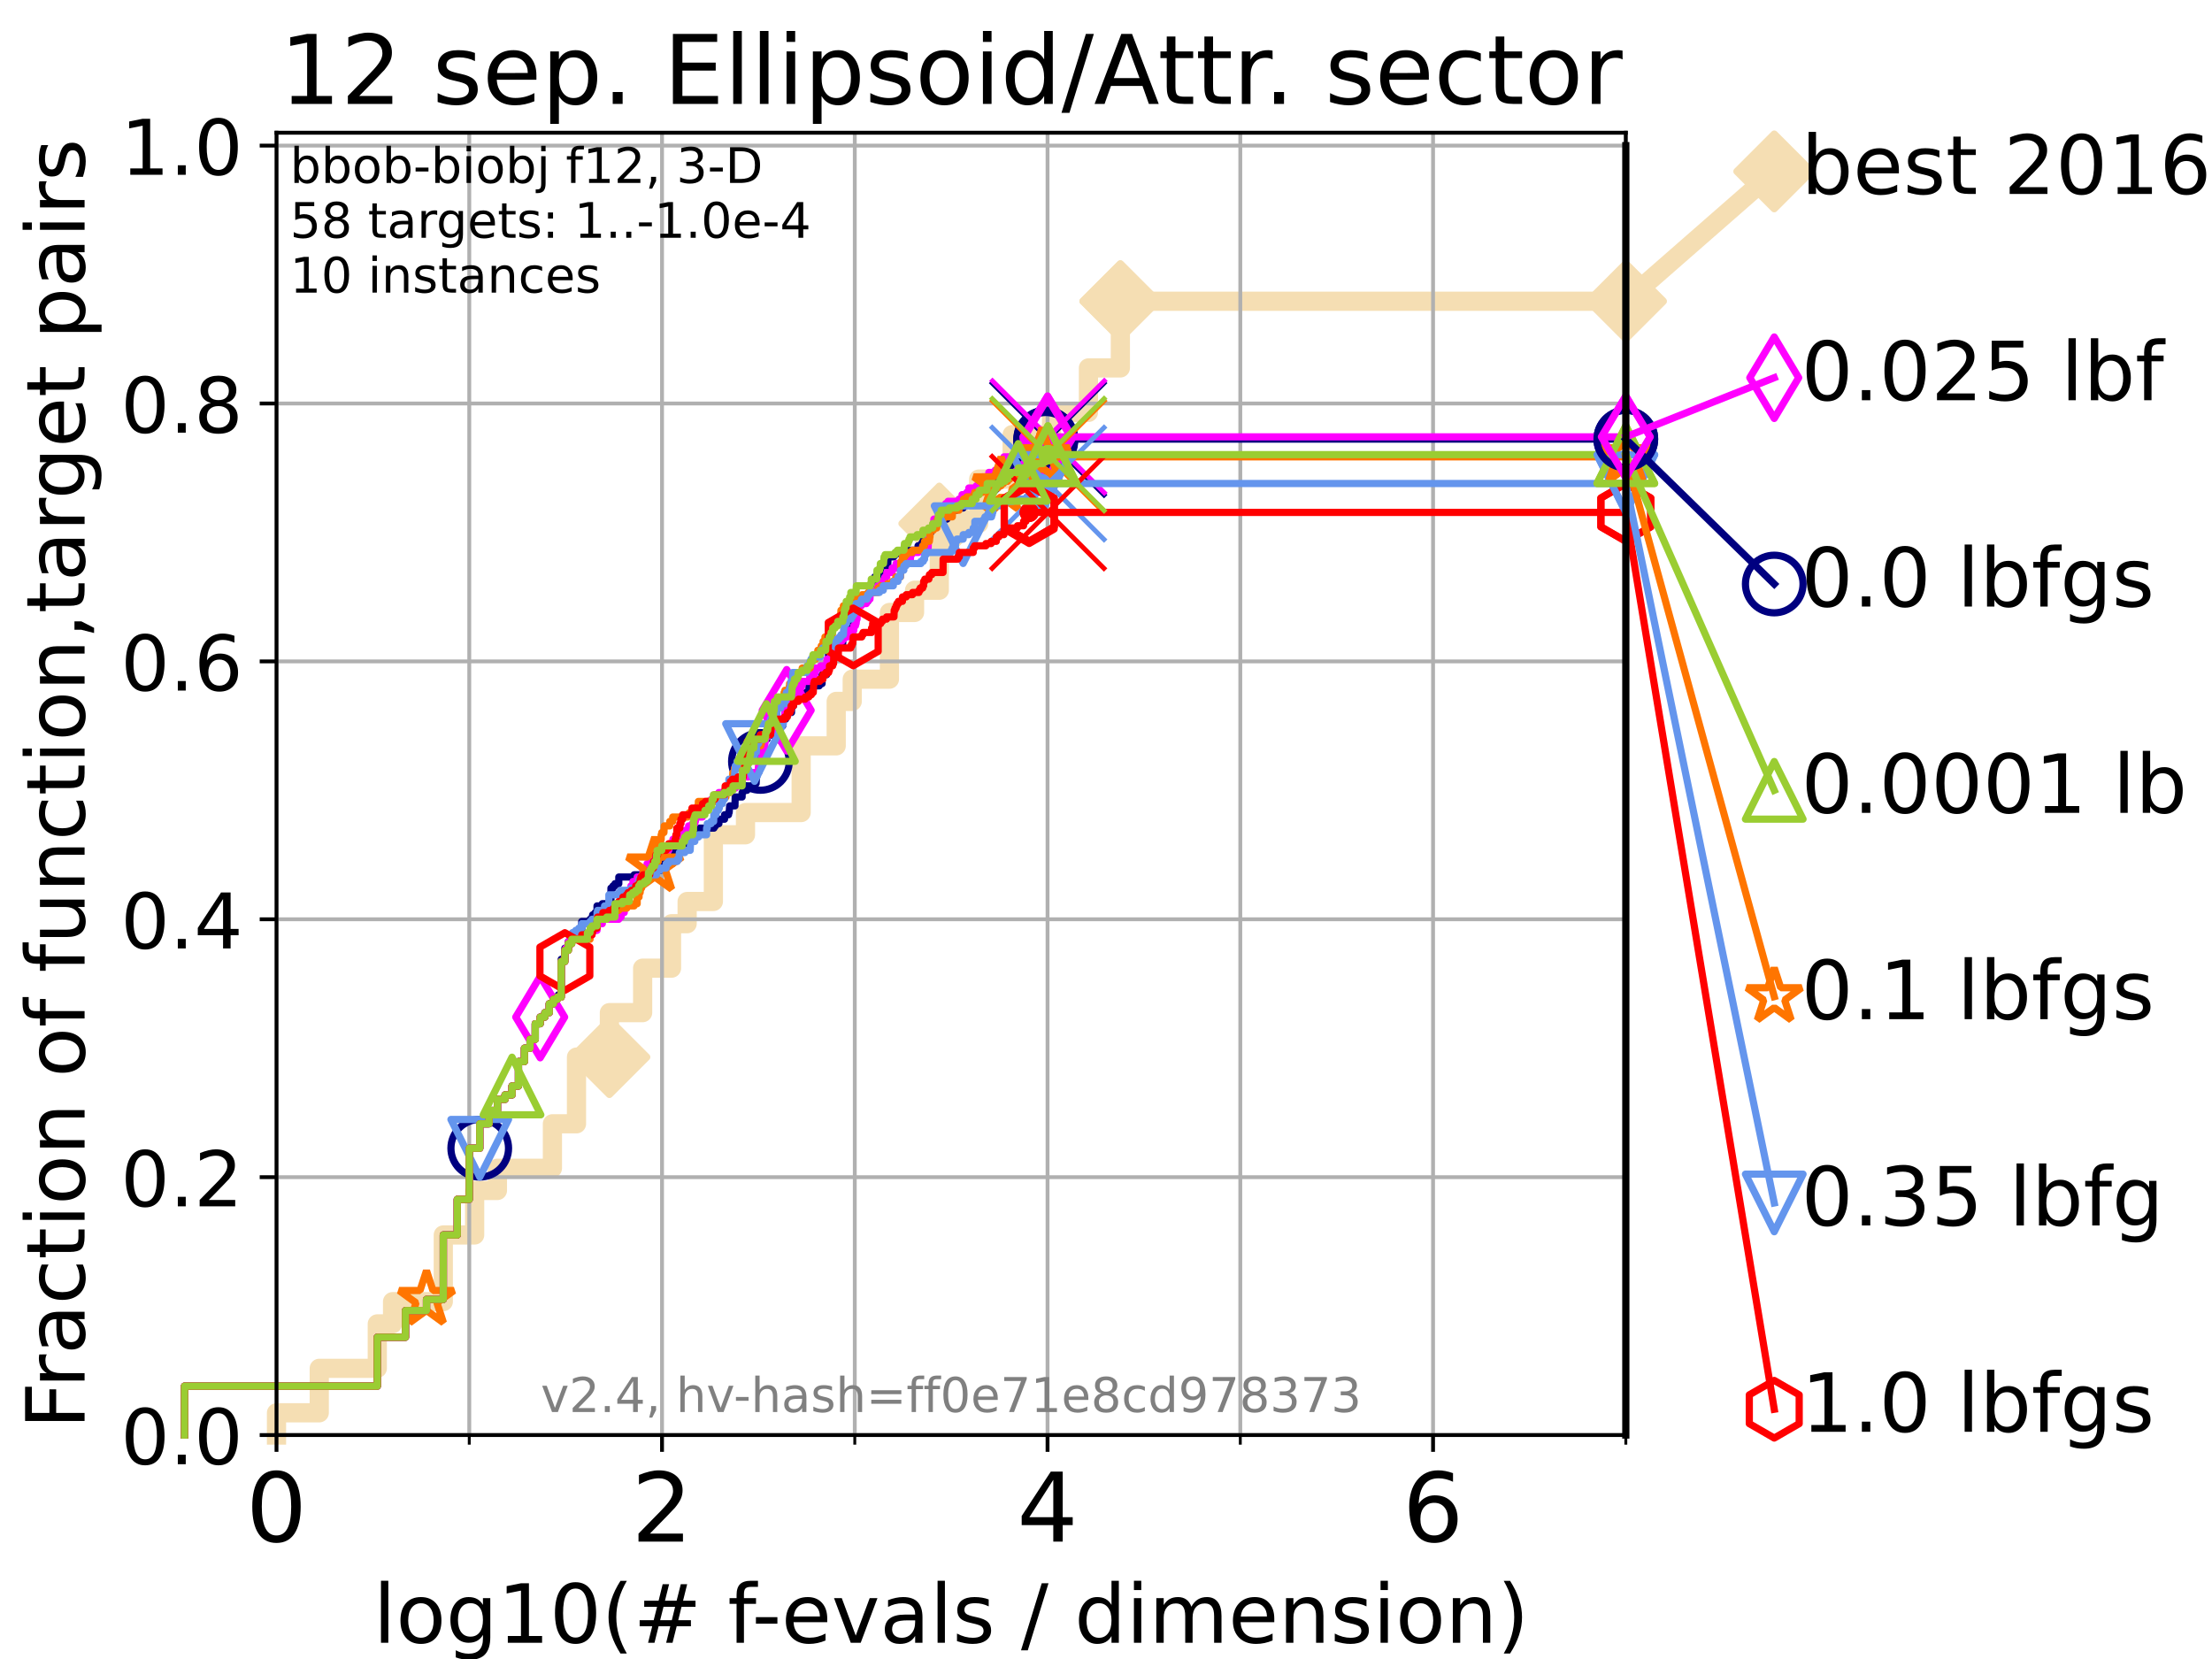 <?xml version="1.0" encoding="utf-8" standalone="no"?>
<!DOCTYPE svg PUBLIC "-//W3C//DTD SVG 1.1//EN"
  "http://www.w3.org/Graphics/SVG/1.1/DTD/svg11.dtd">
<!-- Created with matplotlib (https://matplotlib.org/) -->
<svg height="345.6pt" version="1.1" viewBox="0 0 460.8 345.6" width="460.8pt" xmlns="http://www.w3.org/2000/svg" xmlns:xlink="http://www.w3.org/1999/xlink">
 <defs>
  <style type="text/css">*{stroke-linecap:butt;stroke-linejoin:round;}</style>
 </defs>
 <g id="figure_1">
  <g id="patch_1">
   <path d="M 0 345.6 
L 460.8 345.6 
L 460.8 0 
L 0 0 
z
" style="fill:#ffffff;"/>
  </g>
  <g id="axes_1">
   <g id="patch_2">
    <path d="M 57.6 298.944 
L 338.688 298.944 
L 338.688 27.648 
L 57.6 27.648 
z
" style="fill:#ffffff;"/>
   </g>
   <g id="line2d_1">
    <path d="M 57.6 298.944 
L 57.6 294.313 
L 66.508 294.313 
L 66.508 285.05 
L 78.596 285.05 
L 78.596 275.788 
L 81.776 275.788 
L 81.776 271.157 
L 92.347 271.157 
L 92.347 257.263 
L 98.881 257.263 
L 98.881 248.001 
L 103.623 248.001 
L 103.623 243.37 
L 115.077 243.37 
L 115.077 234.107 
L 120.094 234.107 
L 120.094 220.214 
L 126.948 220.214 
L 126.948 210.951 
L 133.873 210.951 
L 133.873 201.689 
L 139.887 201.689 
L 139.887 192.426 
L 143.144 192.426 
L 143.144 187.795 
L 148.608 187.795 
L 148.608 173.901 
L 155.297 173.901 
L 155.297 169.27 
L 166.895 169.27 
L 166.895 155.377 
L 174.197 155.377 
L 174.197 146.114 
L 177.535 146.114 
L 177.535 141.483 
L 185.284 141.483 
L 185.284 127.589 
L 190.52 127.589 
L 190.52 122.958 
L 195.674 122.958 
L 195.674 109.065 
L 203.881 109.065 
L 203.881 99.802 
L 210.854 99.802 
L 210.854 90.54 
L 219.056 90.54 
L 219.056 85.909 
L 226.743 85.909 
L 226.743 76.646 
L 233.391 76.646 
L 233.391 62.753 
L 338.688 62.753 
" style="fill:none;stroke:#f5deb3;stroke-linecap:square;stroke-width:4;"/>
   </g>
   <g id="line2d_2">
    <defs>
     <path d="M 0 7.778 
L 7.778 0 
L 0 -7.778 
L -7.778 0 
z
" id="m019ec7218e" style="stroke:#f5deb3;stroke-linejoin:miter;stroke-width:1.5;"/>
    </defs>
    <g>
     <use style="fill:#f5deb3;stroke:#f5deb3;stroke-linejoin:miter;stroke-width:1.5;" x="126.948" xlink:href="#m019ec7218e" y="220.214"/>
     <use style="fill:#f5deb3;stroke:#f5deb3;stroke-linejoin:miter;stroke-width:1.5;" x="195.674" xlink:href="#m019ec7218e" y="109.065"/>
     <use style="fill:#f5deb3;stroke:#f5deb3;stroke-linejoin:miter;stroke-width:1.5;" x="233.391" xlink:href="#m019ec7218e" y="62.753"/>
     <use style="fill:#f5deb3;stroke:#f5deb3;stroke-linejoin:miter;stroke-width:1.5;" x="233.391" xlink:href="#m019ec7218e" y="62.753"/>
     <use style="fill:#f5deb3;stroke:#f5deb3;stroke-linejoin:miter;stroke-width:1.5;" x="338.688" xlink:href="#m019ec7218e" y="62.753"/>
    </g>
   </g>
   <g id="line2d_3">
    <path style="fill:none;stroke:#f5deb3;stroke-linecap:square;stroke-width:4;"/>
    <g/>
   </g>
   <g id="line2d_4">
    <path d="M 338.688 62.753 
L 369.608 35.706 
" style="fill:none;stroke:#f5deb3;stroke-linecap:square;stroke-width:4;"/>
    <g>
     <use style="fill:#f5deb3;stroke:#f5deb3;stroke-linejoin:miter;stroke-width:1.5;" x="338.688" xlink:href="#m019ec7218e" y="62.753"/>
     <use style="fill:#f5deb3;stroke:#f5deb3;stroke-linejoin:miter;stroke-width:1.5;" x="369.608" xlink:href="#m019ec7218e" y="35.706"/>
    </g>
   </g>
   <g id="matplotlib.axis_1">
    <g id="xtick_1">
     <g id="line2d_5">
      <path clip-path="url(#p1ed2542dcf)" d="M 57.6 298.944 
L 57.6 27.648 
" style="fill:none;stroke:#b0b0b0;stroke-linecap:square;stroke-width:0.8;"/>
     </g>
     <g id="line2d_6">
      <defs>
       <path d="M 0 0 
L 0 3.5 
" id="m3857667e73" style="stroke:#000000;stroke-width:0.8;"/>
      </defs>
      <g>
       <use style="stroke:#000000;stroke-width:0.8;" x="57.6" xlink:href="#m3857667e73" y="298.944"/>
      </g>
     </g>
     <g id="text_1">
      <!-- 0 -->
      <g transform="translate(51.237 321.141)scale(0.2 -0.2)">
       <defs>
        <path d="M 31.781 66.406 
Q 24.172 66.406 20.328 58.906 
Q 16.5 51.422 16.5 36.375 
Q 16.5 21.391 20.328 13.891 
Q 24.172 6.391 31.781 6.391 
Q 39.453 6.391 43.281 13.891 
Q 47.125 21.391 47.125 36.375 
Q 47.125 51.422 43.281 58.906 
Q 39.453 66.406 31.781 66.406 
z
M 31.781 74.219 
Q 44.047 74.219 50.516 64.516 
Q 56.984 54.828 56.984 36.375 
Q 56.984 17.969 50.516 8.266 
Q 44.047 -1.422 31.781 -1.422 
Q 19.531 -1.422 13.062 8.266 
Q 6.594 17.969 6.594 36.375 
Q 6.594 54.828 13.062 64.516 
Q 19.531 74.219 31.781 74.219 
z
" id="DejaVuSans-48"/>
       </defs>
       <use xlink:href="#DejaVuSans-48"/>
      </g>
     </g>
    </g>
    <g id="xtick_2">
     <g id="line2d_7">
      <path clip-path="url(#p1ed2542dcf)" d="M 137.911 298.944 
L 137.911 27.648 
" style="fill:none;stroke:#b0b0b0;stroke-linecap:square;stroke-width:0.8;"/>
     </g>
     <g id="line2d_8">
      <g>
       <use style="stroke:#000000;stroke-width:0.8;" x="137.911" xlink:href="#m3857667e73" y="298.944"/>
      </g>
     </g>
     <g id="text_2">
      <!-- 2 -->
      <g transform="translate(131.548 321.141)scale(0.2 -0.2)">
       <defs>
        <path d="M 19.188 8.297 
L 53.609 8.297 
L 53.609 0 
L 7.328 0 
L 7.328 8.297 
Q 12.938 14.109 22.625 23.891 
Q 32.328 33.688 34.812 36.531 
Q 39.547 41.844 41.422 45.531 
Q 43.312 49.219 43.312 52.781 
Q 43.312 58.594 39.234 62.25 
Q 35.156 65.922 28.609 65.922 
Q 23.969 65.922 18.812 64.312 
Q 13.672 62.703 7.812 59.422 
L 7.812 69.391 
Q 13.766 71.781 18.938 73 
Q 24.125 74.219 28.422 74.219 
Q 39.75 74.219 46.484 68.547 
Q 53.219 62.891 53.219 53.422 
Q 53.219 48.922 51.531 44.891 
Q 49.859 40.875 45.406 35.406 
Q 44.188 33.984 37.641 27.219 
Q 31.109 20.453 19.188 8.297 
z
" id="DejaVuSans-50"/>
       </defs>
       <use xlink:href="#DejaVuSans-50"/>
      </g>
     </g>
    </g>
    <g id="xtick_3">
     <g id="line2d_9">
      <path clip-path="url(#p1ed2542dcf)" d="M 218.222 298.944 
L 218.222 27.648 
" style="fill:none;stroke:#b0b0b0;stroke-linecap:square;stroke-width:0.8;"/>
     </g>
     <g id="line2d_10">
      <g>
       <use style="stroke:#000000;stroke-width:0.8;" x="218.222" xlink:href="#m3857667e73" y="298.944"/>
      </g>
     </g>
     <g id="text_3">
      <!-- 4 -->
      <g transform="translate(211.859 321.141)scale(0.2 -0.2)">
       <defs>
        <path d="M 37.797 64.312 
L 12.891 25.391 
L 37.797 25.391 
z
M 35.203 72.906 
L 47.609 72.906 
L 47.609 25.391 
L 58.016 25.391 
L 58.016 17.188 
L 47.609 17.188 
L 47.609 0 
L 37.797 0 
L 37.797 17.188 
L 4.891 17.188 
L 4.891 26.703 
z
" id="DejaVuSans-52"/>
       </defs>
       <use xlink:href="#DejaVuSans-52"/>
      </g>
     </g>
    </g>
    <g id="xtick_4">
     <g id="line2d_11">
      <path clip-path="url(#p1ed2542dcf)" d="M 298.533 298.944 
L 298.533 27.648 
" style="fill:none;stroke:#b0b0b0;stroke-linecap:square;stroke-width:0.8;"/>
     </g>
     <g id="line2d_12">
      <g>
       <use style="stroke:#000000;stroke-width:0.8;" x="298.533" xlink:href="#m3857667e73" y="298.944"/>
      </g>
     </g>
     <g id="text_4">
      <!-- 6 -->
      <g transform="translate(292.17 321.141)scale(0.2 -0.2)">
       <defs>
        <path d="M 33.016 40.375 
Q 26.375 40.375 22.484 35.828 
Q 18.609 31.297 18.609 23.391 
Q 18.609 15.531 22.484 10.953 
Q 26.375 6.391 33.016 6.391 
Q 39.656 6.391 43.531 10.953 
Q 47.406 15.531 47.406 23.391 
Q 47.406 31.297 43.531 35.828 
Q 39.656 40.375 33.016 40.375 
z
M 52.594 71.297 
L 52.594 62.312 
Q 48.875 64.062 45.094 64.984 
Q 41.312 65.922 37.594 65.922 
Q 27.828 65.922 22.672 59.328 
Q 17.531 52.734 16.797 39.406 
Q 19.672 43.656 24.016 45.922 
Q 28.375 48.188 33.594 48.188 
Q 44.578 48.188 50.953 41.516 
Q 57.328 34.859 57.328 23.391 
Q 57.328 12.156 50.688 5.359 
Q 44.047 -1.422 33.016 -1.422 
Q 20.359 -1.422 13.672 8.266 
Q 6.984 17.969 6.984 36.375 
Q 6.984 53.656 15.188 63.938 
Q 23.391 74.219 37.203 74.219 
Q 40.922 74.219 44.703 73.484 
Q 48.484 72.75 52.594 71.297 
z
" id="DejaVuSans-54"/>
       </defs>
       <use xlink:href="#DejaVuSans-54"/>
      </g>
     </g>
    </g>
    <g id="xtick_5">
     <g id="line2d_13">
      <path clip-path="url(#p1ed2542dcf)" d="M 97.755 298.944 
L 97.755 27.648 
" style="fill:none;stroke:#b0b0b0;stroke-linecap:square;stroke-width:0.8;"/>
     </g>
     <g id="line2d_14">
      <defs>
       <path d="M 0 0 
L 0 2 
" id="mc4bf50e7fd" style="stroke:#000000;stroke-width:0.6;"/>
      </defs>
      <g>
       <use style="stroke:#000000;stroke-width:0.6;" x="97.755" xlink:href="#mc4bf50e7fd" y="298.944"/>
      </g>
     </g>
    </g>
    <g id="xtick_6">
     <g id="line2d_15">
      <path clip-path="url(#p1ed2542dcf)" d="M 178.066 298.944 
L 178.066 27.648 
" style="fill:none;stroke:#b0b0b0;stroke-linecap:square;stroke-width:0.8;"/>
     </g>
     <g id="line2d_16">
      <g>
       <use style="stroke:#000000;stroke-width:0.6;" x="178.066" xlink:href="#mc4bf50e7fd" y="298.944"/>
      </g>
     </g>
    </g>
    <g id="xtick_7">
     <g id="line2d_17">
      <path clip-path="url(#p1ed2542dcf)" d="M 258.377 298.944 
L 258.377 27.648 
" style="fill:none;stroke:#b0b0b0;stroke-linecap:square;stroke-width:0.8;"/>
     </g>
     <g id="line2d_18">
      <g>
       <use style="stroke:#000000;stroke-width:0.6;" x="258.377" xlink:href="#mc4bf50e7fd" y="298.944"/>
      </g>
     </g>
    </g>
    <g id="xtick_8">
     <g id="line2d_19">
      <path clip-path="url(#p1ed2542dcf)" d="M 338.688 298.944 
L 338.688 27.648 
" style="fill:none;stroke:#b0b0b0;stroke-linecap:square;stroke-width:0.8;"/>
     </g>
     <g id="line2d_20">
      <g>
       <use style="stroke:#000000;stroke-width:0.6;" x="338.688" xlink:href="#mc4bf50e7fd" y="298.944"/>
      </g>
     </g>
    </g>
    <g id="text_5">
     <!-- log10(# f-evals / dimension) -->
     <g transform="translate(77.764 342.218)scale(0.17 -0.17)">
      <defs>
       <path d="M 9.422 75.984 
L 18.406 75.984 
L 18.406 0 
L 9.422 0 
z
" id="DejaVuSans-108"/>
       <path d="M 30.609 48.391 
Q 23.391 48.391 19.188 42.75 
Q 14.984 37.109 14.984 27.297 
Q 14.984 17.484 19.156 11.844 
Q 23.344 6.203 30.609 6.203 
Q 37.797 6.203 41.984 11.859 
Q 46.188 17.531 46.188 27.297 
Q 46.188 37.016 41.984 42.703 
Q 37.797 48.391 30.609 48.391 
z
M 30.609 56 
Q 42.328 56 49.016 48.375 
Q 55.719 40.766 55.719 27.297 
Q 55.719 13.875 49.016 6.219 
Q 42.328 -1.422 30.609 -1.422 
Q 18.844 -1.422 12.172 6.219 
Q 5.516 13.875 5.516 27.297 
Q 5.516 40.766 12.172 48.375 
Q 18.844 56 30.609 56 
z
" id="DejaVuSans-111"/>
       <path d="M 45.406 27.984 
Q 45.406 37.75 41.375 43.109 
Q 37.359 48.484 30.078 48.484 
Q 22.859 48.484 18.828 43.109 
Q 14.797 37.75 14.797 27.984 
Q 14.797 18.266 18.828 12.891 
Q 22.859 7.516 30.078 7.516 
Q 37.359 7.516 41.375 12.891 
Q 45.406 18.266 45.406 27.984 
z
M 54.391 6.781 
Q 54.391 -7.172 48.188 -13.984 
Q 42 -20.797 29.203 -20.797 
Q 24.469 -20.797 20.266 -20.094 
Q 16.062 -19.391 12.109 -17.922 
L 12.109 -9.188 
Q 16.062 -11.328 19.922 -12.344 
Q 23.781 -13.375 27.781 -13.375 
Q 36.625 -13.375 41.016 -8.766 
Q 45.406 -4.156 45.406 5.172 
L 45.406 9.625 
Q 42.625 4.781 38.281 2.391 
Q 33.938 0 27.875 0 
Q 17.828 0 11.672 7.656 
Q 5.516 15.328 5.516 27.984 
Q 5.516 40.672 11.672 48.328 
Q 17.828 56 27.875 56 
Q 33.938 56 38.281 53.609 
Q 42.625 51.219 45.406 46.391 
L 45.406 54.688 
L 54.391 54.688 
z
" id="DejaVuSans-103"/>
       <path d="M 12.406 8.297 
L 28.516 8.297 
L 28.516 63.922 
L 10.984 60.406 
L 10.984 69.391 
L 28.422 72.906 
L 38.281 72.906 
L 38.281 8.297 
L 54.391 8.297 
L 54.391 0 
L 12.406 0 
z
" id="DejaVuSans-49"/>
       <path d="M 31 75.875 
Q 24.469 64.656 21.281 53.656 
Q 18.109 42.672 18.109 31.391 
Q 18.109 20.125 21.312 9.062 
Q 24.516 -2 31 -13.188 
L 23.188 -13.188 
Q 15.875 -1.703 12.234 9.375 
Q 8.594 20.453 8.594 31.391 
Q 8.594 42.281 12.203 53.312 
Q 15.828 64.359 23.188 75.875 
z
" id="DejaVuSans-40"/>
       <path d="M 51.125 44 
L 36.922 44 
L 32.812 27.688 
L 47.125 27.688 
z
M 43.797 71.781 
L 38.719 51.516 
L 52.984 51.516 
L 58.109 71.781 
L 65.922 71.781 
L 60.891 51.516 
L 76.125 51.516 
L 76.125 44 
L 58.984 44 
L 54.984 27.688 
L 70.516 27.688 
L 70.516 20.219 
L 53.078 20.219 
L 48 0 
L 40.188 0 
L 45.219 20.219 
L 30.906 20.219 
L 25.875 0 
L 18.016 0 
L 23.094 20.219 
L 7.719 20.219 
L 7.719 27.688 
L 24.906 27.688 
L 29 44 
L 13.281 44 
L 13.281 51.516 
L 30.906 51.516 
L 35.891 71.781 
z
" id="DejaVuSans-35"/>
       <path id="DejaVuSans-32"/>
       <path d="M 37.109 75.984 
L 37.109 68.5 
L 28.516 68.5 
Q 23.688 68.5 21.797 66.547 
Q 19.922 64.594 19.922 59.516 
L 19.922 54.688 
L 34.719 54.688 
L 34.719 47.703 
L 19.922 47.703 
L 19.922 0 
L 10.891 0 
L 10.891 47.703 
L 2.297 47.703 
L 2.297 54.688 
L 10.891 54.688 
L 10.891 58.5 
Q 10.891 67.625 15.141 71.797 
Q 19.391 75.984 28.609 75.984 
z
" id="DejaVuSans-102"/>
       <path d="M 4.891 31.391 
L 31.203 31.391 
L 31.203 23.391 
L 4.891 23.391 
z
" id="DejaVuSans-45"/>
       <path d="M 56.203 29.594 
L 56.203 25.203 
L 14.891 25.203 
Q 15.484 15.922 20.484 11.062 
Q 25.484 6.203 34.422 6.203 
Q 39.594 6.203 44.453 7.469 
Q 49.312 8.734 54.109 11.281 
L 54.109 2.781 
Q 49.266 0.734 44.188 -0.344 
Q 39.109 -1.422 33.891 -1.422 
Q 20.797 -1.422 13.156 6.188 
Q 5.516 13.812 5.516 26.812 
Q 5.516 40.234 12.766 48.109 
Q 20.016 56 32.328 56 
Q 43.359 56 49.781 48.891 
Q 56.203 41.797 56.203 29.594 
z
M 47.219 32.234 
Q 47.125 39.594 43.094 43.984 
Q 39.062 48.391 32.422 48.391 
Q 24.906 48.391 20.391 44.141 
Q 15.875 39.891 15.188 32.172 
z
" id="DejaVuSans-101"/>
       <path d="M 2.984 54.688 
L 12.5 54.688 
L 29.594 8.797 
L 46.688 54.688 
L 56.203 54.688 
L 35.688 0 
L 23.484 0 
z
" id="DejaVuSans-118"/>
       <path d="M 34.281 27.484 
Q 23.391 27.484 19.188 25 
Q 14.984 22.516 14.984 16.5 
Q 14.984 11.719 18.141 8.906 
Q 21.297 6.109 26.703 6.109 
Q 34.188 6.109 38.703 11.406 
Q 43.219 16.703 43.219 25.484 
L 43.219 27.484 
z
M 52.203 31.203 
L 52.203 0 
L 43.219 0 
L 43.219 8.297 
Q 40.141 3.328 35.547 0.953 
Q 30.953 -1.422 24.312 -1.422 
Q 15.922 -1.422 10.953 3.297 
Q 6 8.016 6 15.922 
Q 6 25.141 12.172 29.828 
Q 18.359 34.516 30.609 34.516 
L 43.219 34.516 
L 43.219 35.406 
Q 43.219 41.609 39.141 45 
Q 35.062 48.391 27.688 48.391 
Q 23 48.391 18.547 47.266 
Q 14.109 46.141 10.016 43.891 
L 10.016 52.203 
Q 14.938 54.109 19.578 55.047 
Q 24.219 56 28.609 56 
Q 40.484 56 46.344 49.844 
Q 52.203 43.703 52.203 31.203 
z
" id="DejaVuSans-97"/>
       <path d="M 44.281 53.078 
L 44.281 44.578 
Q 40.484 46.531 36.375 47.5 
Q 32.281 48.484 27.875 48.484 
Q 21.188 48.484 17.844 46.438 
Q 14.5 44.391 14.5 40.281 
Q 14.5 37.156 16.891 35.375 
Q 19.281 33.594 26.516 31.984 
L 29.594 31.297 
Q 39.156 29.25 43.188 25.516 
Q 47.219 21.781 47.219 15.094 
Q 47.219 7.469 41.188 3.016 
Q 35.156 -1.422 24.609 -1.422 
Q 20.219 -1.422 15.453 -0.562 
Q 10.688 0.297 5.422 2 
L 5.422 11.281 
Q 10.406 8.688 15.234 7.391 
Q 20.062 6.109 24.812 6.109 
Q 31.156 6.109 34.562 8.281 
Q 37.984 10.453 37.984 14.406 
Q 37.984 18.062 35.516 20.016 
Q 33.062 21.969 24.703 23.781 
L 21.578 24.516 
Q 13.234 26.266 9.516 29.906 
Q 5.812 33.547 5.812 39.891 
Q 5.812 47.609 11.281 51.797 
Q 16.75 56 26.812 56 
Q 31.781 56 36.172 55.266 
Q 40.578 54.547 44.281 53.078 
z
" id="DejaVuSans-115"/>
       <path d="M 25.391 72.906 
L 33.688 72.906 
L 8.297 -9.281 
L 0 -9.281 
z
" id="DejaVuSans-47"/>
       <path d="M 45.406 46.391 
L 45.406 75.984 
L 54.391 75.984 
L 54.391 0 
L 45.406 0 
L 45.406 8.203 
Q 42.578 3.328 38.25 0.953 
Q 33.938 -1.422 27.875 -1.422 
Q 17.969 -1.422 11.734 6.484 
Q 5.516 14.406 5.516 27.297 
Q 5.516 40.188 11.734 48.094 
Q 17.969 56 27.875 56 
Q 33.938 56 38.25 53.625 
Q 42.578 51.266 45.406 46.391 
z
M 14.797 27.297 
Q 14.797 17.391 18.875 11.75 
Q 22.953 6.109 30.078 6.109 
Q 37.203 6.109 41.297 11.75 
Q 45.406 17.391 45.406 27.297 
Q 45.406 37.203 41.297 42.844 
Q 37.203 48.484 30.078 48.484 
Q 22.953 48.484 18.875 42.844 
Q 14.797 37.203 14.797 27.297 
z
" id="DejaVuSans-100"/>
       <path d="M 9.422 54.688 
L 18.406 54.688 
L 18.406 0 
L 9.422 0 
z
M 9.422 75.984 
L 18.406 75.984 
L 18.406 64.594 
L 9.422 64.594 
z
" id="DejaVuSans-105"/>
       <path d="M 52 44.188 
Q 55.375 50.25 60.062 53.125 
Q 64.75 56 71.094 56 
Q 79.641 56 84.281 50.016 
Q 88.922 44.047 88.922 33.016 
L 88.922 0 
L 79.891 0 
L 79.891 32.719 
Q 79.891 40.578 77.094 44.375 
Q 74.312 48.188 68.609 48.188 
Q 61.625 48.188 57.562 43.547 
Q 53.516 38.922 53.516 30.906 
L 53.516 0 
L 44.484 0 
L 44.484 32.719 
Q 44.484 40.625 41.703 44.406 
Q 38.922 48.188 33.109 48.188 
Q 26.219 48.188 22.156 43.531 
Q 18.109 38.875 18.109 30.906 
L 18.109 0 
L 9.078 0 
L 9.078 54.688 
L 18.109 54.688 
L 18.109 46.188 
Q 21.188 51.219 25.484 53.609 
Q 29.781 56 35.688 56 
Q 41.656 56 45.828 52.969 
Q 50 49.953 52 44.188 
z
" id="DejaVuSans-109"/>
       <path d="M 54.891 33.016 
L 54.891 0 
L 45.906 0 
L 45.906 32.719 
Q 45.906 40.484 42.875 44.328 
Q 39.844 48.188 33.797 48.188 
Q 26.516 48.188 22.312 43.547 
Q 18.109 38.922 18.109 30.906 
L 18.109 0 
L 9.078 0 
L 9.078 54.688 
L 18.109 54.688 
L 18.109 46.188 
Q 21.344 51.125 25.703 53.562 
Q 30.078 56 35.797 56 
Q 45.219 56 50.047 50.172 
Q 54.891 44.344 54.891 33.016 
z
" id="DejaVuSans-110"/>
       <path d="M 8.016 75.875 
L 15.828 75.875 
Q 23.141 64.359 26.781 53.312 
Q 30.422 42.281 30.422 31.391 
Q 30.422 20.453 26.781 9.375 
Q 23.141 -1.703 15.828 -13.188 
L 8.016 -13.188 
Q 14.5 -2 17.703 9.062 
Q 20.906 20.125 20.906 31.391 
Q 20.906 42.672 17.703 53.656 
Q 14.5 64.656 8.016 75.875 
z
" id="DejaVuSans-41"/>
      </defs>
      <use xlink:href="#DejaVuSans-108"/>
      <use x="27.783" xlink:href="#DejaVuSans-111"/>
      <use x="88.965" xlink:href="#DejaVuSans-103"/>
      <use x="152.441" xlink:href="#DejaVuSans-49"/>
      <use x="216.064" xlink:href="#DejaVuSans-48"/>
      <use x="279.688" xlink:href="#DejaVuSans-40"/>
      <use x="318.701" xlink:href="#DejaVuSans-35"/>
      <use x="402.49" xlink:href="#DejaVuSans-32"/>
      <use x="434.277" xlink:href="#DejaVuSans-102"/>
      <use x="463.982" xlink:href="#DejaVuSans-45"/>
      <use x="500.066" xlink:href="#DejaVuSans-101"/>
      <use x="561.59" xlink:href="#DejaVuSans-118"/>
      <use x="620.77" xlink:href="#DejaVuSans-97"/>
      <use x="682.049" xlink:href="#DejaVuSans-108"/>
      <use x="709.832" xlink:href="#DejaVuSans-115"/>
      <use x="761.932" xlink:href="#DejaVuSans-32"/>
      <use x="793.719" xlink:href="#DejaVuSans-47"/>
      <use x="827.41" xlink:href="#DejaVuSans-32"/>
      <use x="859.197" xlink:href="#DejaVuSans-100"/>
      <use x="922.674" xlink:href="#DejaVuSans-105"/>
      <use x="950.457" xlink:href="#DejaVuSans-109"/>
      <use x="1047.869" xlink:href="#DejaVuSans-101"/>
      <use x="1109.393" xlink:href="#DejaVuSans-110"/>
      <use x="1172.771" xlink:href="#DejaVuSans-115"/>
      <use x="1224.871" xlink:href="#DejaVuSans-105"/>
      <use x="1252.654" xlink:href="#DejaVuSans-111"/>
      <use x="1313.836" xlink:href="#DejaVuSans-110"/>
      <use x="1377.215" xlink:href="#DejaVuSans-41"/>
     </g>
    </g>
   </g>
   <g id="matplotlib.axis_2">
    <g id="ytick_1">
     <g id="line2d_21">
      <path clip-path="url(#p1ed2542dcf)" d="M 57.6 298.944 
L 338.688 298.944 
" style="fill:none;stroke:#b0b0b0;stroke-linecap:square;stroke-width:0.8;"/>
     </g>
     <g id="line2d_22">
      <defs>
       <path d="M 0 0 
L -3.5 0 
" id="m7459d4f369" style="stroke:#000000;stroke-width:0.8;"/>
      </defs>
      <g>
       <use style="stroke:#000000;stroke-width:0.8;" x="57.6" xlink:href="#m7459d4f369" y="298.944"/>
      </g>
     </g>
     <g id="text_6">
      <!-- 0.0 -->
      <g transform="translate(25.155 305.023)scale(0.16 -0.16)">
       <defs>
        <path d="M 10.688 12.406 
L 21 12.406 
L 21 0 
L 10.688 0 
z
" id="DejaVuSans-46"/>
       </defs>
       <use xlink:href="#DejaVuSans-48"/>
       <use x="63.623" xlink:href="#DejaVuSans-46"/>
       <use x="95.41" xlink:href="#DejaVuSans-48"/>
      </g>
     </g>
    </g>
    <g id="ytick_2">
     <g id="line2d_23">
      <path clip-path="url(#p1ed2542dcf)" d="M 57.6 245.222 
L 338.688 245.222 
" style="fill:none;stroke:#b0b0b0;stroke-linecap:square;stroke-width:0.8;"/>
     </g>
     <g id="line2d_24">
      <g>
       <use style="stroke:#000000;stroke-width:0.8;" x="57.6" xlink:href="#m7459d4f369" y="245.222"/>
      </g>
     </g>
     <g id="text_7">
      <!-- 0.2 -->
      <g transform="translate(25.155 251.301)scale(0.16 -0.16)">
       <use xlink:href="#DejaVuSans-48"/>
       <use x="63.623" xlink:href="#DejaVuSans-46"/>
       <use x="95.41" xlink:href="#DejaVuSans-50"/>
      </g>
     </g>
    </g>
    <g id="ytick_3">
     <g id="line2d_25">
      <path clip-path="url(#p1ed2542dcf)" d="M 57.6 191.5 
L 338.688 191.5 
" style="fill:none;stroke:#b0b0b0;stroke-linecap:square;stroke-width:0.8;"/>
     </g>
     <g id="line2d_26">
      <g>
       <use style="stroke:#000000;stroke-width:0.8;" x="57.6" xlink:href="#m7459d4f369" y="191.5"/>
      </g>
     </g>
     <g id="text_8">
      <!-- 0.4 -->
      <g transform="translate(25.155 197.579)scale(0.16 -0.16)">
       <use xlink:href="#DejaVuSans-48"/>
       <use x="63.623" xlink:href="#DejaVuSans-46"/>
       <use x="95.41" xlink:href="#DejaVuSans-52"/>
      </g>
     </g>
    </g>
    <g id="ytick_4">
     <g id="line2d_27">
      <path clip-path="url(#p1ed2542dcf)" d="M 57.6 137.778 
L 338.688 137.778 
" style="fill:none;stroke:#b0b0b0;stroke-linecap:square;stroke-width:0.8;"/>
     </g>
     <g id="line2d_28">
      <g>
       <use style="stroke:#000000;stroke-width:0.8;" x="57.6" xlink:href="#m7459d4f369" y="137.778"/>
      </g>
     </g>
     <g id="text_9">
      <!-- 0.6 -->
      <g transform="translate(25.155 143.857)scale(0.16 -0.16)">
       <use xlink:href="#DejaVuSans-48"/>
       <use x="63.623" xlink:href="#DejaVuSans-46"/>
       <use x="95.41" xlink:href="#DejaVuSans-54"/>
      </g>
     </g>
    </g>
    <g id="ytick_5">
     <g id="line2d_29">
      <path clip-path="url(#p1ed2542dcf)" d="M 57.6 84.056 
L 338.688 84.056 
" style="fill:none;stroke:#b0b0b0;stroke-linecap:square;stroke-width:0.8;"/>
     </g>
     <g id="line2d_30">
      <g>
       <use style="stroke:#000000;stroke-width:0.8;" x="57.6" xlink:href="#m7459d4f369" y="84.056"/>
      </g>
     </g>
     <g id="text_10">
      <!-- 0.8 -->
      <g transform="translate(25.155 90.135)scale(0.16 -0.16)">
       <defs>
        <path d="M 31.781 34.625 
Q 24.75 34.625 20.719 30.859 
Q 16.703 27.094 16.703 20.516 
Q 16.703 13.922 20.719 10.156 
Q 24.75 6.391 31.781 6.391 
Q 38.812 6.391 42.859 10.172 
Q 46.922 13.969 46.922 20.516 
Q 46.922 27.094 42.891 30.859 
Q 38.875 34.625 31.781 34.625 
z
M 21.922 38.812 
Q 15.578 40.375 12.031 44.719 
Q 8.5 49.078 8.5 55.328 
Q 8.5 64.062 14.719 69.141 
Q 20.953 74.219 31.781 74.219 
Q 42.672 74.219 48.875 69.141 
Q 55.078 64.062 55.078 55.328 
Q 55.078 49.078 51.531 44.719 
Q 48 40.375 41.703 38.812 
Q 48.828 37.156 52.797 32.312 
Q 56.781 27.484 56.781 20.516 
Q 56.781 9.906 50.312 4.234 
Q 43.844 -1.422 31.781 -1.422 
Q 19.734 -1.422 13.25 4.234 
Q 6.781 9.906 6.781 20.516 
Q 6.781 27.484 10.781 32.312 
Q 14.797 37.156 21.922 38.812 
z
M 18.312 54.391 
Q 18.312 48.734 21.844 45.562 
Q 25.391 42.391 31.781 42.391 
Q 38.141 42.391 41.719 45.562 
Q 45.312 48.734 45.312 54.391 
Q 45.312 60.062 41.719 63.234 
Q 38.141 66.406 31.781 66.406 
Q 25.391 66.406 21.844 63.234 
Q 18.312 60.062 18.312 54.391 
z
" id="DejaVuSans-56"/>
       </defs>
       <use xlink:href="#DejaVuSans-48"/>
       <use x="63.623" xlink:href="#DejaVuSans-46"/>
       <use x="95.41" xlink:href="#DejaVuSans-56"/>
      </g>
     </g>
    </g>
    <g id="ytick_6">
     <g id="line2d_31">
      <path clip-path="url(#p1ed2542dcf)" d="M 57.6 30.334 
L 338.688 30.334 
" style="fill:none;stroke:#b0b0b0;stroke-linecap:square;stroke-width:0.8;"/>
     </g>
     <g id="line2d_32">
      <g>
       <use style="stroke:#000000;stroke-width:0.8;" x="57.6" xlink:href="#m7459d4f369" y="30.334"/>
      </g>
     </g>
     <g id="text_11">
      <!-- 1.0 -->
      <g transform="translate(25.155 36.413)scale(0.16 -0.16)">
       <use xlink:href="#DejaVuSans-49"/>
       <use x="63.623" xlink:href="#DejaVuSans-46"/>
       <use x="95.41" xlink:href="#DejaVuSans-48"/>
      </g>
     </g>
    </g>
    <g id="text_12">
     <!-- Fraction of function,target pairs -->
     <g transform="translate(17.62 297.681)rotate(-90)scale(0.17 -0.17)">
      <defs>
       <path d="M 9.812 72.906 
L 51.703 72.906 
L 51.703 64.594 
L 19.672 64.594 
L 19.672 43.109 
L 48.578 43.109 
L 48.578 34.812 
L 19.672 34.812 
L 19.672 0 
L 9.812 0 
z
" id="DejaVuSans-70"/>
       <path d="M 41.109 46.297 
Q 39.594 47.172 37.812 47.578 
Q 36.031 48 33.891 48 
Q 26.266 48 22.188 43.047 
Q 18.109 38.094 18.109 28.812 
L 18.109 0 
L 9.078 0 
L 9.078 54.688 
L 18.109 54.688 
L 18.109 46.188 
Q 20.953 51.172 25.484 53.578 
Q 30.031 56 36.531 56 
Q 37.453 56 38.578 55.875 
Q 39.703 55.766 41.062 55.516 
z
" id="DejaVuSans-114"/>
       <path d="M 48.781 52.594 
L 48.781 44.188 
Q 44.969 46.297 41.141 47.344 
Q 37.312 48.391 33.406 48.391 
Q 24.656 48.391 19.812 42.844 
Q 14.984 37.312 14.984 27.297 
Q 14.984 17.281 19.812 11.734 
Q 24.656 6.203 33.406 6.203 
Q 37.312 6.203 41.141 7.25 
Q 44.969 8.297 48.781 10.406 
L 48.781 2.094 
Q 45.016 0.344 40.984 -0.531 
Q 36.969 -1.422 32.422 -1.422 
Q 20.062 -1.422 12.781 6.344 
Q 5.516 14.109 5.516 27.297 
Q 5.516 40.672 12.859 48.328 
Q 20.219 56 33.016 56 
Q 37.156 56 41.109 55.141 
Q 45.062 54.297 48.781 52.594 
z
" id="DejaVuSans-99"/>
       <path d="M 18.312 70.219 
L 18.312 54.688 
L 36.812 54.688 
L 36.812 47.703 
L 18.312 47.703 
L 18.312 18.016 
Q 18.312 11.328 20.141 9.422 
Q 21.969 7.516 27.594 7.516 
L 36.812 7.516 
L 36.812 0 
L 27.594 0 
Q 17.188 0 13.234 3.875 
Q 9.281 7.766 9.281 18.016 
L 9.281 47.703 
L 2.688 47.703 
L 2.688 54.688 
L 9.281 54.688 
L 9.281 70.219 
z
" id="DejaVuSans-116"/>
       <path d="M 8.5 21.578 
L 8.5 54.688 
L 17.484 54.688 
L 17.484 21.922 
Q 17.484 14.156 20.5 10.266 
Q 23.531 6.391 29.594 6.391 
Q 36.859 6.391 41.078 11.031 
Q 45.312 15.672 45.312 23.688 
L 45.312 54.688 
L 54.297 54.688 
L 54.297 0 
L 45.312 0 
L 45.312 8.406 
Q 42.047 3.422 37.719 1 
Q 33.406 -1.422 27.688 -1.422 
Q 18.266 -1.422 13.375 4.438 
Q 8.5 10.297 8.5 21.578 
z
M 31.109 56 
z
" id="DejaVuSans-117"/>
       <path d="M 11.719 12.406 
L 22.016 12.406 
L 22.016 4 
L 14.016 -11.625 
L 7.719 -11.625 
L 11.719 4 
z
" id="DejaVuSans-44"/>
       <path d="M 18.109 8.203 
L 18.109 -20.797 
L 9.078 -20.797 
L 9.078 54.688 
L 18.109 54.688 
L 18.109 46.391 
Q 20.953 51.266 25.266 53.625 
Q 29.594 56 35.594 56 
Q 45.562 56 51.781 48.094 
Q 58.016 40.188 58.016 27.297 
Q 58.016 14.406 51.781 6.484 
Q 45.562 -1.422 35.594 -1.422 
Q 29.594 -1.422 25.266 0.953 
Q 20.953 3.328 18.109 8.203 
z
M 48.688 27.297 
Q 48.688 37.203 44.609 42.844 
Q 40.531 48.484 33.406 48.484 
Q 26.266 48.484 22.188 42.844 
Q 18.109 37.203 18.109 27.297 
Q 18.109 17.391 22.188 11.75 
Q 26.266 6.109 33.406 6.109 
Q 40.531 6.109 44.609 11.75 
Q 48.688 17.391 48.688 27.297 
z
" id="DejaVuSans-112"/>
      </defs>
      <use xlink:href="#DejaVuSans-70"/>
      <use x="50.27" xlink:href="#DejaVuSans-114"/>
      <use x="91.383" xlink:href="#DejaVuSans-97"/>
      <use x="152.662" xlink:href="#DejaVuSans-99"/>
      <use x="207.643" xlink:href="#DejaVuSans-116"/>
      <use x="246.852" xlink:href="#DejaVuSans-105"/>
      <use x="274.635" xlink:href="#DejaVuSans-111"/>
      <use x="335.816" xlink:href="#DejaVuSans-110"/>
      <use x="399.195" xlink:href="#DejaVuSans-32"/>
      <use x="430.982" xlink:href="#DejaVuSans-111"/>
      <use x="492.164" xlink:href="#DejaVuSans-102"/>
      <use x="527.369" xlink:href="#DejaVuSans-32"/>
      <use x="559.156" xlink:href="#DejaVuSans-102"/>
      <use x="594.361" xlink:href="#DejaVuSans-117"/>
      <use x="657.74" xlink:href="#DejaVuSans-110"/>
      <use x="721.119" xlink:href="#DejaVuSans-99"/>
      <use x="776.1" xlink:href="#DejaVuSans-116"/>
      <use x="815.309" xlink:href="#DejaVuSans-105"/>
      <use x="843.092" xlink:href="#DejaVuSans-111"/>
      <use x="904.273" xlink:href="#DejaVuSans-110"/>
      <use x="967.652" xlink:href="#DejaVuSans-44"/>
      <use x="999.439" xlink:href="#DejaVuSans-116"/>
      <use x="1038.648" xlink:href="#DejaVuSans-97"/>
      <use x="1099.928" xlink:href="#DejaVuSans-114"/>
      <use x="1139.291" xlink:href="#DejaVuSans-103"/>
      <use x="1202.768" xlink:href="#DejaVuSans-101"/>
      <use x="1264.291" xlink:href="#DejaVuSans-116"/>
      <use x="1303.5" xlink:href="#DejaVuSans-32"/>
      <use x="1335.287" xlink:href="#DejaVuSans-112"/>
      <use x="1398.764" xlink:href="#DejaVuSans-97"/>
      <use x="1460.043" xlink:href="#DejaVuSans-105"/>
      <use x="1487.826" xlink:href="#DejaVuSans-114"/>
      <use x="1528.939" xlink:href="#DejaVuSans-115"/>
     </g>
    </g>
   </g>
   <g id="line2d_33">
    <defs>
     <path d="M 0 1.5 
C 0.398 1.5 0.779 1.342 1.061 1.061 
C 1.342 0.779 1.5 0.398 1.5 0 
C 1.5 -0.398 1.342 -0.779 1.061 -1.061 
C 0.779 -1.342 0.398 -1.5 0 -1.5 
C -0.398 -1.5 -0.779 -1.342 -1.061 -1.061 
C -1.342 -0.779 -1.5 -0.398 -1.5 0 
C -1.5 0.398 -1.342 0.779 -1.061 1.061 
C -0.779 1.342 -0.398 1.5 0 1.5 
z
" id="m8cd291cb5e" style="stroke:#f5deb3;"/>
    </defs>
    <g>
     <use style="fill:#f5deb3;stroke:#f5deb3;" x="233.391" xlink:href="#m8cd291cb5e" y="62.753"/>
     <use style="fill:#f5deb3;stroke:#f5deb3;" x="233.391" xlink:href="#m8cd291cb5e" y="62.753"/>
    </g>
   </g>
   <g id="line2d_34">
    <defs>
     <path d="M 0 1.5 
C 0.398 1.5 0.779 1.342 1.061 1.061 
C 1.342 0.779 1.5 0.398 1.5 0 
C 1.5 -0.398 1.342 -0.779 1.061 -1.061 
C 0.779 -1.342 0.398 -1.5 0 -1.5 
C -0.398 -1.5 -0.779 -1.342 -1.061 -1.061 
C -1.342 -0.779 -1.5 -0.398 -1.5 0 
C -1.5 0.398 -1.342 0.779 -1.061 1.061 
C -0.779 1.342 -0.398 1.5 0 1.5 
z
" id="m9f428a8c9c" style="stroke:#000080;"/>
    </defs>
    <g>
     <use style="fill:#000080;stroke:#000080;" x="217.85" xlink:href="#m9f428a8c9c" y="91.466"/>
     <use style="fill:#000080;stroke:#000080;" x="217.85" xlink:href="#m9f428a8c9c" y="91.466"/>
    </g>
   </g>
   <g id="line2d_35">
    <path d="M 38.441 298.944 
L 38.441 288.755 
L 78.596 288.755 
L 78.596 278.567 
L 84.464 278.567 
L 84.464 273.009 
L 88.847 273.009 
L 88.847 270.694 
L 92.347 270.694 
L 92.347 257.263 
L 95.26 257.263 
L 95.26 249.853 
L 97.755 249.853 
L 97.755 239.201 
L 99.938 239.201 
L 99.938 234.107 
L 101.878 234.107 
L 101.878 231.328 
L 103.623 231.328 
L 103.623 229.013 
L 105.21 229.013 
L 105.21 228.087 
L 106.664 228.087 
L 106.664 226.234 
L 108.006 226.234 
L 108.006 221.14 
L 109.252 221.14 
L 109.252 218.361 
L 110.415 218.361 
L 110.415 216.509 
L 111.506 216.509 
L 111.506 213.267 
L 112.532 213.267 
L 112.532 211.877 
L 113.501 211.877 
L 113.501 210.951 
L 114.419 210.951 
L 114.419 209.099 
L 115.291 209.099 
L 115.291 208.172 
L 116.122 208.172 
L 116.122 207.709 
L 116.323 207.709 
L 116.323 207.246 
L 116.914 207.246 
L 116.914 199.836 
L 117.673 199.836 
L 117.673 197.521 
L 118.4 197.521 
L 118.4 196.131 
L 119.097 196.131 
L 119.097 195.205 
L 120.572 195.205 
L 120.572 193.816 
L 121.189 193.816 
L 121.189 191.963 
L 122.92 191.963 
L 122.92 191.5 
L 123.327 191.5 
L 123.327 191.037 
L 123.461 191.037 
L 123.461 190.574 
L 123.985 190.574 
L 123.985 190.111 
L 124.369 190.111 
L 124.369 188.721 
L 125.471 188.721 
L 125.471 188.258 
L 127.272 188.258 
L 127.272 185.016 
L 127.695 185.016 
L 127.695 184.553 
L 128.108 184.553 
L 128.108 184.09 
L 128.905 184.09 
L 128.905 182.701 
L 132.101 182.701 
L 132.101 182.238 
L 134.308 182.238 
L 134.308 181.311 
L 137.618 181.311 
L 137.618 180.848 
L 138.37 180.848 
L 138.37 179.922 
L 140.094 179.922 
L 140.094 179.459 
L 140.449 179.459 
L 140.499 177.606 
L 141.709 177.606 
L 141.709 177.143 
L 142.079 177.143 
L 142.079 176.217 
L 143.144 176.217 
L 143.144 175.291 
L 143.316 175.291 
L 143.316 174.828 
L 143.654 174.828 
L 143.654 173.901 
L 144.787 173.901 
L 144.787 172.975 
L 145.777 172.975 
L 145.777 172.512 
L 148.733 172.512 
L 148.733 172.049 
L 149.074 172.049 
L 149.074 171.586 
L 149.765 171.586 
L 149.765 170.66 
L 150.933 170.66 
L 150.933 169.733 
L 151.766 169.733 
L 151.766 169.27 
L 151.897 169.27 
L 152.001 167.881 
L 153.106 167.881 
L 153.154 166.028 
L 154.597 166.028 
L 154.597 165.102 
L 154.774 165.102 
L 154.774 164.639 
L 155.616 164.639 
L 155.616 163.713 
L 157.109 163.713 
L 157.109 163.25 
L 157.51 163.25 
L 157.585 161.86 
L 157.642 161.86 
L 157.735 160.934 
L 158.049 160.934 
L 158.068 160.008 
L 158.304 160.008 
L 158.412 158.155 
L 158.448 158.155 
L 158.519 157.229 
L 158.591 157.229 
L 158.591 156.303 
L 158.837 156.303 
L 158.837 155.84 
L 158.96 155.84 
L 158.96 154.914 
L 159.115 154.914 
L 159.115 153.987 
L 159.791 153.987 
L 159.791 153.061 
L 161.023 153.061 
L 161.023 152.135 
L 162.174 152.135 
L 162.174 151.672 
L 162.389 151.672 
L 162.389 151.209 
L 163.062 151.209 
L 163.117 149.819 
L 163.656 149.819 
L 163.656 149.356 
L 163.92 149.356 
L 163.92 148.893 
L 164.076 148.893 
L 164.076 148.43 
L 164.887 148.43 
L 164.887 147.04 
L 165.315 147.04 
L 165.315 146.114 
L 165.459 146.114 
L 165.459 145.651 
L 165.885 145.651 
L 165.955 144.725 
L 166.14 144.725 
L 166.14 144.262 
L 168.516 144.262 
L 168.526 142.872 
L 170.67 142.872 
L 170.67 142.409 
L 171.255 142.409 
L 171.255 140.557 
L 172.2 140.557 
L 172.248 139.167 
L 172.394 139.167 
L 172.434 137.778 
L 172.554 137.778 
L 172.602 136.389 
L 173.387 136.389 
L 173.387 135.926 
L 173.569 135.926 
L 173.569 134.999 
L 174.52 134.999 
L 174.52 134.536 
L 175.537 134.536 
L 175.591 132.684 
L 176.106 132.684 
L 176.106 132.221 
L 176.287 132.221 
L 176.364 130.368 
L 176.719 130.368 
L 176.719 129.905 
L 176.938 129.905 
L 176.938 128.979 
L 177.306 128.979 
L 177.306 128.053 
L 177.696 128.053 
L 177.696 127.589 
L 178.142 127.589 
L 178.142 127.126 
L 178.548 127.126 
L 178.548 126.2 
L 178.862 126.2 
L 178.862 125.737 
L 179.686 125.737 
L 179.686 125.274 
L 180.784 125.274 
L 180.884 123.884 
L 181.26 123.884 
L 181.323 122.032 
L 182.18 122.032 
L 182.216 120.179 
L 182.811 120.179 
L 182.811 119.716 
L 183 119.716 
L 183 119.253 
L 183.407 119.253 
L 183.424 117.864 
L 184.923 117.864 
L 185.001 116.011 
L 186.186 116.011 
L 186.186 115.548 
L 186.633 115.548 
L 186.633 115.085 
L 189.223 115.085 
L 189.223 114.622 
L 191.233 114.622 
L 191.247 113.696 
L 191.966 113.696 
L 191.966 113.233 
L 192.237 113.233 
L 192.237 112.77 
L 192.368 112.77 
L 192.368 112.306 
L 193.215 112.306 
L 193.244 110.917 
L 193.948 110.917 
L 193.948 109.991 
L 194.402 109.991 
L 194.402 109.065 
L 195.173 109.065 
L 195.173 108.138 
L 197.27 108.138 
L 197.27 107.675 
L 197.504 107.675 
L 197.504 107.212 
L 198.267 107.212 
L 198.267 106.749 
L 198.44 106.749 
L 198.44 106.286 
L 199.248 106.286 
L 199.248 105.823 
L 200.645 105.823 
L 200.698 104.897 
L 201.47 104.897 
L 201.502 103.507 
L 201.927 103.507 
L 201.927 103.044 
L 203.261 103.044 
L 203.261 102.118 
L 204.979 102.118 
L 204.979 101.655 
L 207.475 101.655 
L 207.475 101.192 
L 207.747 101.192 
L 207.747 100.265 
L 208.423 100.265 
L 208.423 99.339 
L 208.58 99.339 
L 208.58 98.876 
L 210.49 98.876 
L 210.49 97.95 
L 210.672 97.95 
L 210.672 97.023 
L 211.517 97.023 
L 211.517 96.097 
L 211.642 96.097 
L 211.642 95.634 
L 212.264 95.634 
L 212.264 95.171 
L 212.57 95.171 
L 212.57 94.708 
L 213.21 94.708 
L 213.21 94.245 
L 214.088 94.245 
L 214.088 93.782 
L 214.913 93.782 
L 214.913 93.318 
L 215.406 93.318 
L 215.406 92.855 
L 215.74 92.855 
L 215.74 92.392 
L 217.55 92.392 
L 217.55 91.929 
L 217.85 91.929 
L 217.85 91.466 
L 338.688 91.466 
L 338.688 91.466 
" style="fill:none;stroke:#000080;stroke-linecap:square;stroke-width:1.5;"/>
   </g>
   <g id="line2d_36">
    <defs>
     <path d="M 0 6 
C 1.591 6 3.117 5.368 4.243 4.243 
C 5.368 3.117 6 1.591 6 0 
C 6 -1.591 5.368 -3.117 4.243 -4.243 
C 3.117 -5.368 1.591 -6 0 -6 
C -1.591 -6 -3.117 -5.368 -4.243 -4.243 
C -5.368 -3.117 -6 -1.591 -6 0 
C -6 1.591 -5.368 3.117 -4.243 4.243 
C -3.117 5.368 -1.591 6 0 6 
z
" id="mae29bd08c4" style="stroke:#000080;stroke-width:1.5;"/>
    </defs>
    <g>
     <use style="fill-opacity:0;stroke:#000080;stroke-width:1.5;" x="99.938" xlink:href="#mae29bd08c4" y="239.201"/>
     <use style="fill-opacity:0;stroke:#000080;stroke-width:1.5;" x="158.412" xlink:href="#mae29bd08c4" y="158.618"/>
     <use style="fill-opacity:0;stroke:#000080;stroke-width:1.5;" x="217.85" xlink:href="#mae29bd08c4" y="91.929"/>
     <use style="fill-opacity:0;stroke:#000080;stroke-width:1.5;" x="217.85" xlink:href="#mae29bd08c4" y="91.466"/>
     <use style="fill-opacity:0;stroke:#000080;stroke-width:1.5;" x="217.85" xlink:href="#mae29bd08c4" y="91.466"/>
     <use style="fill-opacity:0;stroke:#000080;stroke-width:1.5;" x="338.688" xlink:href="#mae29bd08c4" y="91.466"/>
    </g>
   </g>
   <g id="line2d_37">
    <path style="fill:none;stroke:#000080;stroke-linecap:square;stroke-width:1.5;"/>
    <g/>
   </g>
   <g id="line2d_38">
    <path clip-path="url(#p1ed2542dcf)" d="M 218.345 91.466 
" style="fill:none;stroke:#000080;stroke-linecap:square;stroke-width:1.5;"/>
    <defs>
     <path d="M -12 12 
L 12 -12 
M -12 -12 
L 12 12 
" id="m610a611ec1" style="stroke:#000080;"/>
    </defs>
    <g clip-path="url(#p1ed2542dcf)">
     <use style="fill:#000080;stroke:#000080;" x="218.345" xlink:href="#m610a611ec1" y="91.466"/>
    </g>
   </g>
   <g id="line2d_39">
    <defs>
     <path d="M 0 1.5 
C 0.398 1.5 0.779 1.342 1.061 1.061 
C 1.342 0.779 1.5 0.398 1.5 0 
C 1.5 -0.398 1.342 -0.779 1.061 -1.061 
C 0.779 -1.342 0.398 -1.5 0 -1.5 
C -0.398 -1.5 -0.779 -1.342 -1.061 -1.061 
C -1.342 -0.779 -1.5 -0.398 -1.5 0 
C -1.5 0.398 -1.342 0.779 -1.061 1.061 
C -0.779 1.342 -0.398 1.5 0 1.5 
z
" id="m10a9d2778c" style="stroke:#ff00ff;"/>
    </defs>
    <g>
     <use style="fill:#ff00ff;stroke:#ff00ff;" x="218.232" xlink:href="#m10a9d2778c" y="91.003"/>
     <use style="fill:#ff00ff;stroke:#ff00ff;" x="218.232" xlink:href="#m10a9d2778c" y="91.003"/>
    </g>
   </g>
   <g id="line2d_40">
    <path d="M 38.441 298.944 
L 38.441 288.755 
L 78.596 288.755 
L 78.596 278.567 
L 84.464 278.567 
L 84.464 273.009 
L 88.847 273.009 
L 88.847 270.694 
L 92.347 270.694 
L 92.347 257.263 
L 95.26 257.263 
L 95.26 249.853 
L 97.755 249.853 
L 97.755 239.201 
L 99.938 239.201 
L 99.938 234.107 
L 101.878 234.107 
L 101.878 231.328 
L 103.623 231.328 
L 103.623 229.013 
L 105.21 229.013 
L 105.21 228.087 
L 106.664 228.087 
L 106.664 226.234 
L 108.006 226.234 
L 108.006 221.14 
L 109.252 221.14 
L 109.252 218.361 
L 110.415 218.361 
L 110.415 216.509 
L 111.506 216.509 
L 111.506 213.267 
L 112.532 213.267 
L 112.532 211.877 
L 113.501 211.877 
L 113.501 210.951 
L 114.419 210.951 
L 114.419 209.099 
L 115.291 209.099 
L 115.291 208.172 
L 116.122 208.172 
L 116.122 207.709 
L 116.914 207.709 
L 116.914 200.299 
L 117.673 200.299 
L 117.673 197.984 
L 117.857 197.984 
L 117.857 197.521 
L 118.4 197.521 
L 118.4 196.131 
L 119.097 196.131 
L 119.097 195.205 
L 120.572 195.205 
L 120.572 194.742 
L 123.327 194.742 
L 123.327 194.279 
L 123.461 194.279 
L 123.461 193.816 
L 124.369 193.816 
L 124.369 192.426 
L 125.471 192.426 
L 125.471 191.5 
L 128.905 191.5 
L 128.905 191.037 
L 129.386 191.037 
L 129.386 190.111 
L 130.037 190.111 
L 130.128 188.258 
L 130.398 188.258 
L 130.488 186.869 
L 130.752 186.869 
L 130.84 185.479 
L 131.44 185.479 
L 131.44 184.553 
L 131.856 184.553 
L 131.856 183.627 
L 132.738 183.627 
L 132.738 182.701 
L 133.947 182.701 
L 133.947 181.311 
L 134.801 181.311 
L 134.801 179.922 
L 135.348 179.922 
L 135.348 179.459 
L 136.009 179.459 
L 136.009 178.996 
L 136.457 178.996 
L 136.457 178.07 
L 138.142 178.07 
L 138.142 177.606 
L 138.762 177.606 
L 138.762 177.143 
L 139.307 177.143 
L 139.307 176.217 
L 139.731 176.217 
L 139.731 175.754 
L 140.196 175.754 
L 140.196 174.828 
L 141.568 174.828 
L 141.568 173.901 
L 141.941 173.901 
L 141.941 172.975 
L 143.443 172.975 
L 143.443 172.049 
L 144.23 172.049 
L 144.23 171.586 
L 144.748 171.586 
L 144.748 171.123 
L 144.865 171.123 
L 144.865 170.196 
L 146.324 170.196 
L 146.324 168.344 
L 146.467 168.344 
L 146.467 167.881 
L 146.749 167.881 
L 146.749 167.418 
L 147.402 167.418 
L 147.402 166.955 
L 148.194 166.955 
L 148.194 166.492 
L 149.557 166.492 
L 149.557 166.028 
L 149.735 166.028 
L 149.735 165.102 
L 151.368 165.102 
L 151.368 164.176 
L 153.227 164.176 
L 153.227 163.713 
L 153.89 163.713 
L 153.89 161.86 
L 155.929 161.86 
L 155.929 160.934 
L 157.939 160.934 
L 158.013 159.545 
L 158.286 159.545 
L 158.304 158.618 
L 158.661 158.618 
L 158.661 157.692 
L 158.872 157.692 
L 158.872 156.766 
L 159.081 156.766 
L 159.081 156.303 
L 159.287 156.303 
L 159.372 154.45 
L 159.44 154.45 
L 159.44 153.524 
L 159.891 153.524 
L 159.891 153.061 
L 160.038 153.061 
L 160.038 152.135 
L 161.162 152.135 
L 161.223 150.282 
L 161.764 150.282 
L 161.764 149.819 
L 163.307 149.819 
L 163.307 149.356 
L 163.496 149.356 
L 163.496 148.43 
L 163.723 148.43 
L 163.723 147.967 
L 163.881 147.967 
L 163.959 146.577 
L 164.011 146.577 
L 164.011 146.114 
L 164.448 146.114 
L 164.448 145.651 
L 165.351 145.651 
L 165.351 145.188 
L 165.815 145.188 
L 165.92 143.799 
L 166.002 143.799 
L 166.002 143.336 
L 166.862 143.336 
L 166.862 142.872 
L 167.071 142.872 
L 167.115 141.946 
L 168.637 141.946 
L 168.706 140.557 
L 169.711 140.557 
L 169.711 140.094 
L 169.87 140.094 
L 169.87 139.167 
L 170.96 139.167 
L 170.96 138.704 
L 172.216 138.704 
L 172.281 137.315 
L 172.94 137.315 
L 172.94 136.852 
L 173.311 136.852 
L 173.41 135.462 
L 173.703 135.462 
L 173.703 134.999 
L 173.86 134.999 
L 173.86 134.073 
L 174.153 134.073 
L 174.153 133.61 
L 175.375 133.61 
L 175.375 133.147 
L 175.764 133.147 
L 175.764 132.684 
L 176.593 132.684 
L 176.631 131.294 
L 177.862 131.294 
L 177.862 130.368 
L 178.205 130.368 
L 178.205 129.905 
L 178.343 129.905 
L 178.434 128.979 
L 178.548 128.979 
L 178.57 126.663 
L 178.722 126.663 
L 178.722 126.2 
L 179.419 126.2 
L 179.419 125.737 
L 180.483 125.737 
L 180.483 125.274 
L 180.779 125.274 
L 180.779 124.811 
L 181.231 124.811 
L 181.289 123.421 
L 182.189 123.421 
L 182.189 122.958 
L 182.744 122.958 
L 182.833 122.032 
L 183.3 122.032 
L 183.3 121.569 
L 183.897 121.569 
L 183.897 121.106 
L 184.198 121.106 
L 184.198 120.643 
L 184.373 120.643 
L 184.373 120.179 
L 184.734 120.179 
L 184.734 119.253 
L 185.855 119.253 
L 185.855 118.327 
L 186.669 118.327 
L 186.669 117.401 
L 188.596 117.401 
L 188.596 116.938 
L 189.421 116.938 
L 189.421 116.475 
L 189.668 116.475 
L 189.668 115.548 
L 189.917 115.548 
L 189.917 115.085 
L 191.334 115.085 
L 191.334 114.622 
L 192.213 114.622 
L 192.213 114.159 
L 193.351 114.159 
L 193.447 110.917 
L 193.826 110.917 
L 193.826 109.991 
L 194.345 109.991 
L 194.345 109.528 
L 194.502 109.528 
L 194.545 108.138 
L 195.418 108.138 
L 195.418 107.675 
L 196.255 107.675 
L 196.255 106.286 
L 196.948 106.286 
L 197.011 104.897 
L 197.496 104.897 
L 197.496 104.433 
L 199.773 104.433 
L 199.773 103.97 
L 200.4 103.97 
L 200.411 103.044 
L 201.386 103.044 
L 201.386 102.581 
L 201.825 102.581 
L 201.825 101.655 
L 203.395 101.655 
L 203.395 101.192 
L 204.28 101.192 
L 204.375 100.265 
L 204.626 100.265 
L 204.626 99.339 
L 205.998 99.339 
L 205.998 98.413 
L 207.31 98.413 
L 207.31 97.95 
L 207.968 97.95 
L 207.968 97.487 
L 208.362 97.487 
L 208.45 96.097 
L 209.139 96.097 
L 209.139 95.171 
L 211.188 95.171 
L 211.188 94.708 
L 211.47 94.708 
L 211.47 93.782 
L 212.455 93.782 
L 212.455 93.318 
L 213.339 93.318 
L 213.339 92.855 
L 215.909 92.855 
L 215.909 91.929 
L 216.212 91.929 
L 216.212 91.466 
L 218.232 91.466 
L 218.232 91.003 
L 338.688 91.003 
L 338.688 91.003 
" style="fill:none;stroke:#ff00ff;stroke-linecap:square;stroke-width:1.5;"/>
   </g>
   <g id="line2d_41">
    <defs>
     <path d="M 0 8.485 
L 5.091 0 
L 0 -8.485 
L -5.091 0 
z
" id="m4f53efd4d9" style="stroke:#ff00ff;stroke-linejoin:miter;stroke-width:1.5;"/>
    </defs>
    <g>
     <use style="fill-opacity:0;stroke:#ff00ff;stroke-linejoin:miter;stroke-width:1.5;" x="112.532" xlink:href="#m4f53efd4d9" y="211.877"/>
     <use style="fill-opacity:0;stroke:#ff00ff;stroke-linejoin:miter;stroke-width:1.5;" x="163.881" xlink:href="#m4f53efd4d9" y="147.967"/>
     <use style="fill-opacity:0;stroke:#ff00ff;stroke-linejoin:miter;stroke-width:1.5;" x="218.232" xlink:href="#m4f53efd4d9" y="91.466"/>
     <use style="fill-opacity:0;stroke:#ff00ff;stroke-linejoin:miter;stroke-width:1.5;" x="218.232" xlink:href="#m4f53efd4d9" y="91.003"/>
     <use style="fill-opacity:0;stroke:#ff00ff;stroke-linejoin:miter;stroke-width:1.5;" x="218.232" xlink:href="#m4f53efd4d9" y="91.003"/>
     <use style="fill-opacity:0;stroke:#ff00ff;stroke-linejoin:miter;stroke-width:1.5;" x="338.688" xlink:href="#m4f53efd4d9" y="91.003"/>
    </g>
   </g>
   <g id="line2d_42">
    <path style="fill:none;stroke:#ff00ff;stroke-linecap:square;stroke-width:1.5;"/>
    <g/>
   </g>
   <g id="line2d_43">
    <path clip-path="url(#p1ed2542dcf)" d="M 218.395 91.003 
" style="fill:none;stroke:#ff00ff;stroke-linecap:square;stroke-width:1.5;"/>
    <defs>
     <path d="M -12 12 
L 12 -12 
M -12 -12 
L 12 12 
" id="m5c621fdef7" style="stroke:#ff00ff;"/>
    </defs>
    <g clip-path="url(#p1ed2542dcf)">
     <use style="fill:#ff00ff;stroke:#ff00ff;" x="218.395" xlink:href="#m5c621fdef7" y="91.003"/>
    </g>
   </g>
   <g id="line2d_44">
    <defs>
     <path d="M 0 1.5 
C 0.398 1.5 0.779 1.342 1.061 1.061 
C 1.342 0.779 1.5 0.398 1.5 0 
C 1.5 -0.398 1.342 -0.779 1.061 -1.061 
C 0.779 -1.342 0.398 -1.5 0 -1.5 
C -0.398 -1.5 -0.779 -1.342 -1.061 -1.061 
C -1.342 -0.779 -1.5 -0.398 -1.5 0 
C -1.5 0.398 -1.342 0.779 -1.061 1.061 
C -0.779 1.342 -0.398 1.5 0 1.5 
z
" id="md132e194f3" style="stroke:#ff7500;"/>
    </defs>
    <g>
     <use style="fill:#ff7500;stroke:#ff7500;" x="217.083" xlink:href="#md132e194f3" y="95.171"/>
     <use style="fill:#ff7500;stroke:#ff7500;" x="217.083" xlink:href="#md132e194f3" y="95.171"/>
    </g>
   </g>
   <g id="line2d_45">
    <path d="M 38.441 298.944 
L 38.441 288.755 
L 78.596 288.755 
L 78.596 278.567 
L 84.464 278.567 
L 84.464 273.009 
L 88.847 273.009 
L 88.847 270.694 
L 92.347 270.694 
L 92.347 257.263 
L 95.26 257.263 
L 95.26 249.853 
L 97.755 249.853 
L 97.755 239.201 
L 99.938 239.201 
L 99.938 234.107 
L 101.878 234.107 
L 101.878 231.328 
L 103.623 231.328 
L 103.623 229.013 
L 105.21 229.013 
L 105.21 228.087 
L 106.664 228.087 
L 106.664 226.234 
L 108.006 226.234 
L 108.006 221.14 
L 109.252 221.14 
L 109.252 218.361 
L 110.415 218.361 
L 110.415 216.509 
L 111.506 216.509 
L 111.506 213.267 
L 112.532 213.267 
L 112.532 211.877 
L 113.501 211.877 
L 113.501 210.951 
L 114.419 210.951 
L 114.419 209.099 
L 115.291 209.099 
L 115.291 208.172 
L 116.122 208.172 
L 116.122 207.709 
L 116.914 207.709 
L 116.914 200.299 
L 117.673 200.299 
L 117.673 197.984 
L 118.4 197.984 
L 118.4 196.594 
L 119.097 196.594 
L 119.097 195.668 
L 122.92 195.668 
L 122.92 194.279 
L 123.327 194.279 
L 123.327 193.816 
L 123.461 193.816 
L 123.461 192.889 
L 124.369 192.889 
L 124.369 191.5 
L 124.989 191.5 
L 124.989 191.037 
L 125.471 191.037 
L 125.471 190.574 
L 126.395 190.574 
L 126.395 190.111 
L 127.272 190.111 
L 127.272 189.648 
L 128.905 189.648 
L 128.905 189.184 
L 130.576 189.184 
L 130.576 188.721 
L 132.101 188.721 
L 132.101 188.258 
L 132.738 188.258 
L 132.738 186.869 
L 133.125 186.869 
L 133.125 185.943 
L 133.353 185.943 
L 133.428 185.016 
L 133.652 185.016 
L 133.726 183.627 
L 134.939 183.627 
L 134.939 182.701 
L 135.615 182.701 
L 135.615 182.238 
L 135.879 182.238 
L 135.879 181.775 
L 136.138 181.775 
L 136.138 180.848 
L 136.393 180.848 
L 136.393 180.385 
L 136.645 180.385 
L 136.645 179.922 
L 136.894 179.922 
L 136.894 179.459 
L 137.138 179.459 
L 137.138 177.143 
L 137.38 177.143 
L 137.38 175.291 
L 137.618 175.291 
L 137.618 174.828 
L 137.736 174.828 
L 137.736 173.901 
L 137.853 173.901 
L 137.853 173.438 
L 138.313 173.438 
L 138.37 172.049 
L 139.52 172.049 
L 139.52 171.123 
L 140.145 171.123 
L 140.145 170.196 
L 143.273 170.196 
L 143.273 169.733 
L 143.612 169.733 
L 143.612 169.27 
L 145.136 169.27 
L 145.136 168.807 
L 145.327 168.807 
L 145.327 167.881 
L 145.479 167.881 
L 145.479 166.955 
L 149.165 166.955 
L 149.165 166.492 
L 150.028 166.492 
L 150.028 166.028 
L 151.233 166.028 
L 151.233 165.102 
L 152.053 165.102 
L 152.053 164.176 
L 152.36 164.176 
L 152.461 162.787 
L 152.562 162.787 
L 152.662 160.934 
L 153.008 160.934 
L 153.008 160.008 
L 154.213 160.008 
L 154.213 159.545 
L 154.327 159.545 
L 154.327 159.082 
L 154.574 159.082 
L 154.574 158.155 
L 154.774 158.155 
L 154.774 157.229 
L 155.124 157.229 
L 155.124 156.303 
L 156.559 156.303 
L 156.559 155.377 
L 158.484 155.377 
L 158.484 154.914 
L 158.626 154.914 
L 158.626 154.45 
L 158.767 154.45 
L 158.837 153.061 
L 159.758 153.061 
L 159.758 152.598 
L 159.891 152.598 
L 159.891 151.672 
L 160.727 151.672 
L 160.743 149.819 
L 160.852 149.819 
L 160.915 148.893 
L 160.977 148.893 
L 160.977 148.43 
L 161.116 148.43 
L 161.116 147.504 
L 161.645 147.504 
L 161.645 147.04 
L 162.673 147.04 
L 162.673 146.114 
L 162.952 146.114 
L 162.952 145.188 
L 163.335 145.188 
L 163.348 144.262 
L 163.51 144.262 
L 163.51 143.799 
L 164.334 143.799 
L 164.435 142.872 
L 164.486 142.872 
L 164.486 142.409 
L 165.363 142.409 
L 165.363 141.946 
L 165.638 141.946 
L 165.732 141.02 
L 166.278 141.02 
L 166.278 140.094 
L 167.038 140.094 
L 167.115 139.167 
L 168.776 139.167 
L 168.776 138.241 
L 168.894 138.241 
L 168.894 137.778 
L 169.07 137.778 
L 169.07 137.315 
L 169.851 137.315 
L 169.851 136.852 
L 170.082 136.852 
L 170.082 136.389 
L 170.265 136.389 
L 170.374 135.462 
L 171.082 135.462 
L 171.082 134.536 
L 171.468 134.536 
L 171.468 133.61 
L 171.854 133.61 
L 171.854 132.684 
L 172.466 132.684 
L 172.466 132.221 
L 173.387 132.221 
L 173.455 129.905 
L 174.859 129.905 
L 174.859 128.979 
L 175.081 128.979 
L 175.191 127.126 
L 175.684 127.126 
L 175.684 126.2 
L 176.757 126.2 
L 176.782 125.274 
L 177.797 125.274 
L 177.797 124.811 
L 178.06 124.811 
L 178.06 124.348 
L 179.606 124.348 
L 179.606 123.884 
L 180.834 123.884 
L 180.834 123.421 
L 182.895 123.421 
L 182.895 122.495 
L 183.497 122.495 
L 183.497 122.032 
L 184.911 122.032 
L 184.911 121.569 
L 185.896 121.569 
L 185.896 121.106 
L 186.49 121.106 
L 186.49 120.643 
L 186.615 120.643 
L 186.615 120.179 
L 187.605 120.179 
L 187.679 116.938 
L 188.001 116.938 
L 188.001 116.011 
L 188.462 116.011 
L 188.462 115.548 
L 188.842 115.548 
L 188.842 115.085 
L 190.049 115.085 
L 190.049 114.622 
L 192.201 114.622 
L 192.201 113.696 
L 192.592 113.696 
L 192.592 112.77 
L 193.608 112.77 
L 193.703 111.843 
L 193.731 111.843 
L 193.75 110.454 
L 194.441 110.454 
L 194.441 109.991 
L 195.136 109.991 
L 195.136 109.528 
L 195.26 109.528 
L 195.278 108.138 
L 196.532 108.138 
L 196.532 107.675 
L 198.385 107.675 
L 198.436 106.286 
L 199.782 106.286 
L 199.782 105.823 
L 199.914 105.823 
L 199.914 105.36 
L 200.728 105.36 
L 200.728 103.97 
L 201.416 103.97 
L 201.416 103.507 
L 203.039 103.507 
L 203.039 102.581 
L 204.662 102.581 
L 204.662 101.655 
L 207.857 101.655 
L 207.857 101.192 
L 208.541 101.192 
L 208.541 100.728 
L 209.038 100.728 
L 209.038 100.265 
L 209.906 100.265 
L 209.906 99.802 
L 210.365 99.802 
L 210.365 99.339 
L 210.689 99.339 
L 210.689 98.876 
L 212.238 98.876 
L 212.238 98.413 
L 214.087 98.413 
L 214.087 97.487 
L 214.202 97.487 
L 214.202 97.023 
L 214.828 97.023 
L 214.828 96.097 
L 217.083 96.097 
L 217.083 95.171 
L 338.688 95.171 
L 338.688 95.171 
" style="fill:none;stroke:#ff7500;stroke-linecap:square;stroke-width:1.5;"/>
   </g>
   <g id="line2d_46">
    <defs>
     <path d="M 0 -6 
L -1.347 -1.854 
L -5.706 -1.854 
L -2.18 0.708 
L -3.527 4.854 
L -0 2.292 
L 3.527 4.854 
L 2.18 0.708 
L 5.706 -1.854 
L 1.347 -1.854 
z
" id="m212216573a" style="stroke:#ff7500;stroke-linejoin:bevel;stroke-width:1.5;"/>
    </defs>
    <g>
     <use style="fill-opacity:0;stroke:#ff7500;stroke-linejoin:bevel;stroke-width:1.5;" x="88.847" xlink:href="#m212216573a" y="270.694"/>
     <use style="fill-opacity:0;stroke:#ff7500;stroke-linejoin:bevel;stroke-width:1.5;" x="136.393" xlink:href="#m212216573a" y="180.385"/>
     <use style="fill-opacity:0;stroke:#ff7500;stroke-linejoin:bevel;stroke-width:1.5;" x="208.541" xlink:href="#m212216573a" y="101.192"/>
     <use style="fill-opacity:0;stroke:#ff7500;stroke-linejoin:bevel;stroke-width:1.5;" x="217.083" xlink:href="#m212216573a" y="95.171"/>
     <use style="fill-opacity:0;stroke:#ff7500;stroke-linejoin:bevel;stroke-width:1.5;" x="217.083" xlink:href="#m212216573a" y="95.171"/>
     <use style="fill-opacity:0;stroke:#ff7500;stroke-linejoin:bevel;stroke-width:1.5;" x="338.688" xlink:href="#m212216573a" y="95.171"/>
    </g>
   </g>
   <g id="line2d_47">
    <path style="fill:none;stroke:#ff7500;stroke-linecap:square;stroke-width:1.5;"/>
    <g/>
   </g>
   <g id="line2d_48">
    <path clip-path="url(#p1ed2542dcf)" d="M 218.373 95.171 
" style="fill:none;stroke:#ff7500;stroke-linecap:square;stroke-width:1.5;"/>
    <defs>
     <path d="M -12 12 
L 12 -12 
M -12 -12 
L 12 12 
" id="m63b28ea626" style="stroke:#ff7500;"/>
    </defs>
    <g clip-path="url(#p1ed2542dcf)">
     <use style="fill:#ff7500;stroke:#ff7500;" x="218.373" xlink:href="#m63b28ea626" y="95.171"/>
    </g>
   </g>
   <g id="line2d_49">
    <defs>
     <path d="M 0 1.5 
C 0.398 1.5 0.779 1.342 1.061 1.061 
C 1.342 0.779 1.5 0.398 1.5 0 
C 1.5 -0.398 1.342 -0.779 1.061 -1.061 
C 0.779 -1.342 0.398 -1.5 0 -1.5 
C -0.398 -1.5 -0.779 -1.342 -1.061 -1.061 
C -1.342 -0.779 -1.5 -0.398 -1.5 0 
C -1.5 0.398 -1.342 0.779 -1.061 1.061 
C -0.779 1.342 -0.398 1.5 0 1.5 
z
" id="mfa5522005e" style="stroke:#6495ed;"/>
    </defs>
    <g>
     <use style="fill:#6495ed;stroke:#6495ed;" x="216.936" xlink:href="#mfa5522005e" y="100.728"/>
     <use style="fill:#6495ed;stroke:#6495ed;" x="216.936" xlink:href="#mfa5522005e" y="100.728"/>
    </g>
   </g>
   <g id="line2d_50">
    <path d="M 38.441 298.944 
L 38.441 288.755 
L 78.596 288.755 
L 78.596 278.567 
L 84.464 278.567 
L 84.464 273.009 
L 88.847 273.009 
L 88.847 270.694 
L 92.347 270.694 
L 92.347 257.263 
L 95.26 257.263 
L 95.26 249.853 
L 97.755 249.853 
L 97.755 239.201 
L 99.938 239.201 
L 99.938 234.107 
L 101.878 234.107 
L 101.878 231.328 
L 103.623 231.328 
L 103.623 229.013 
L 105.21 229.013 
L 105.21 228.087 
L 106.664 228.087 
L 106.664 226.234 
L 108.006 226.234 
L 108.006 221.14 
L 109.252 221.14 
L 109.252 218.361 
L 110.415 218.361 
L 110.415 216.509 
L 111.506 216.509 
L 111.506 213.267 
L 112.532 213.267 
L 112.532 211.877 
L 113.501 211.877 
L 113.501 210.951 
L 114.419 210.951 
L 114.419 209.099 
L 115.291 209.099 
L 115.291 208.172 
L 116.122 208.172 
L 116.122 207.709 
L 116.914 207.709 
L 116.914 200.299 
L 117.673 200.299 
L 117.673 197.984 
L 118.4 197.984 
L 118.4 196.594 
L 119.097 196.594 
L 119.097 195.668 
L 119.267 195.668 
L 119.267 194.279 
L 119.932 194.279 
L 119.932 193.816 
L 120.572 193.816 
L 120.572 193.353 
L 121.189 193.353 
L 121.189 192.426 
L 122.92 192.426 
L 122.92 191.963 
L 123.327 191.963 
L 123.327 191.5 
L 124.369 191.5 
L 124.369 190.111 
L 124.495 190.111 
L 124.495 189.648 
L 125.939 189.648 
L 125.939 188.721 
L 126.839 188.721 
L 126.839 186.406 
L 128.905 186.406 
L 128.905 185.943 
L 129.291 185.943 
L 129.291 185.479 
L 131.44 185.479 
L 131.44 185.016 
L 132.816 185.016 
L 132.816 184.09 
L 133.125 184.09 
L 133.125 183.164 
L 134.87 183.164 
L 134.87 182.238 
L 136.77 182.238 
L 136.77 181.311 
L 137.499 181.311 
L 137.499 180.848 
L 138.762 180.848 
L 138.762 179.922 
L 139.253 179.922 
L 139.253 179.459 
L 141.09 179.459 
L 141.09 178.996 
L 141.426 178.996 
L 141.521 177.606 
L 142.664 177.606 
L 142.664 177.143 
L 143.779 177.143 
L 143.862 175.291 
L 144.748 175.291 
L 144.748 174.365 
L 145.516 174.365 
L 145.516 173.901 
L 147.199 173.901 
L 147.199 172.512 
L 147.335 172.512 
L 147.335 171.586 
L 148.129 171.586 
L 148.129 171.123 
L 148.671 171.123 
L 148.702 169.733 
L 149.165 169.733 
L 149.165 168.807 
L 149.647 168.807 
L 149.647 168.344 
L 149.853 168.344 
L 149.853 167.418 
L 150.486 167.418 
L 150.486 166.955 
L 150.599 166.955 
L 150.599 166.492 
L 150.933 166.492 
L 150.933 165.565 
L 151.097 165.565 
L 151.152 164.176 
L 151.26 164.176 
L 151.26 163.713 
L 151.819 163.713 
L 151.845 162.323 
L 152.984 162.323 
L 153.081 160.471 
L 153.178 160.471 
L 153.178 159.545 
L 153.538 159.545 
L 153.538 158.618 
L 154.574 158.618 
L 154.574 158.155 
L 156.698 158.155 
L 156.698 157.692 
L 157.186 157.692 
L 157.186 156.766 
L 157.567 156.766 
L 157.642 154.914 
L 158.031 154.914 
L 158.031 153.987 
L 159.27 153.987 
L 159.355 153.061 
L 159.708 153.061 
L 159.708 152.598 
L 159.841 152.598 
L 159.841 151.672 
L 160.087 151.672 
L 160.087 150.745 
L 160.49 150.745 
L 160.49 149.819 
L 161.146 149.819 
L 161.146 149.356 
L 161.809 149.356 
L 161.867 147.967 
L 161.926 147.967 
L 161.926 147.504 
L 162.588 147.504 
L 162.588 147.04 
L 162.771 147.04 
L 162.771 146.577 
L 163.563 146.577 
L 163.67 145.188 
L 163.802 145.188 
L 163.802 144.262 
L 164.334 144.262 
L 164.334 143.799 
L 164.486 143.799 
L 164.486 143.336 
L 164.65 143.336 
L 164.75 141.946 
L 165.084 141.946 
L 165.133 140.094 
L 167.986 140.094 
L 167.986 139.167 
L 168.12 139.167 
L 168.12 138.704 
L 168.686 138.704 
L 168.716 137.778 
L 168.953 137.778 
L 168.953 137.315 
L 169.264 137.315 
L 169.264 136.852 
L 170.899 136.852 
L 171.004 135.462 
L 171.358 135.462 
L 171.358 134.999 
L 173.242 134.999 
L 173.242 134.073 
L 173.86 134.073 
L 173.86 133.61 
L 174.283 133.61 
L 174.283 133.147 
L 174.845 133.147 
L 174.845 132.684 
L 175.205 132.684 
L 175.205 132.221 
L 175.704 132.221 
L 175.791 130.368 
L 175.929 130.368 
L 175.929 129.905 
L 176.345 129.905 
L 176.345 128.979 
L 177.3 128.979 
L 177.3 128.516 
L 177.565 128.516 
L 177.565 128.053 
L 177.868 128.053 
L 177.868 127.589 
L 178.072 127.589 
L 178.072 126.663 
L 178.199 126.663 
L 178.309 125.737 
L 179.284 125.737 
L 179.284 125.274 
L 179.473 125.274 
L 179.473 124.811 
L 180.604 124.811 
L 180.604 124.348 
L 180.76 124.348 
L 180.76 123.884 
L 181.154 123.884 
L 181.154 123.421 
L 183.214 123.421 
L 183.214 122.958 
L 184 122.958 
L 184 122.032 
L 186.091 122.032 
L 186.135 121.106 
L 187.058 121.106 
L 187.058 120.179 
L 187.565 120.179 
L 187.578 118.79 
L 188.288 118.79 
L 188.288 117.864 
L 188.735 117.864 
L 188.735 117.401 
L 191.84 117.401 
L 191.84 116.938 
L 192.347 116.938 
L 192.347 116.475 
L 192.609 116.475 
L 192.609 115.548 
L 192.915 115.548 
L 192.915 115.085 
L 198.128 115.085 
L 198.128 114.622 
L 198.356 114.622 
L 198.356 114.159 
L 198.56 114.159 
L 198.56 113.696 
L 199.047 113.696 
L 199.047 112.77 
L 199.31 112.77 
L 199.31 112.306 
L 200.641 112.306 
L 200.641 111.38 
L 201.819 111.38 
L 201.819 110.917 
L 202.746 110.917 
L 202.746 109.991 
L 203.078 109.991 
L 203.078 108.601 
L 204.933 108.601 
L 204.933 108.138 
L 205.178 108.138 
L 205.178 107.675 
L 206.558 107.675 
L 206.558 107.212 
L 206.701 107.212 
L 206.701 106.749 
L 206.826 106.749 
L 206.826 105.823 
L 206.99 105.823 
L 206.99 105.36 
L 208.669 105.36 
L 208.669 104.897 
L 209.479 104.897 
L 209.479 104.433 
L 210.902 104.433 
L 210.902 103.97 
L 213.886 103.97 
L 213.886 103.507 
L 215.125 103.507 
L 215.195 102.118 
L 215.955 102.118 
L 215.955 101.655 
L 216.936 101.655 
L 216.936 100.728 
L 338.688 100.728 
L 338.688 100.728 
" style="fill:none;stroke:#6495ed;stroke-linecap:square;stroke-width:1.5;"/>
   </g>
   <g id="line2d_51">
    <defs>
     <path d="M -0 6 
L 6 -6 
L -6 -6 
z
" id="mc9eb1a9cd6" style="stroke:#6495ed;stroke-linejoin:miter;stroke-width:1.5;"/>
    </defs>
    <g>
     <use style="fill-opacity:0;stroke:#6495ed;stroke-linejoin:miter;stroke-width:1.5;" x="99.938" xlink:href="#mc9eb1a9cd6" y="239.201"/>
     <use style="fill-opacity:0;stroke:#6495ed;stroke-linejoin:miter;stroke-width:1.5;" x="157.186" xlink:href="#mc9eb1a9cd6" y="156.766"/>
     <use style="fill-opacity:0;stroke:#6495ed;stroke-linejoin:miter;stroke-width:1.5;" x="200.641" xlink:href="#mc9eb1a9cd6" y="111.38"/>
     <use style="fill-opacity:0;stroke:#6495ed;stroke-linejoin:miter;stroke-width:1.5;" x="216.936" xlink:href="#mc9eb1a9cd6" y="100.728"/>
     <use style="fill-opacity:0;stroke:#6495ed;stroke-linejoin:miter;stroke-width:1.5;" x="216.936" xlink:href="#mc9eb1a9cd6" y="100.728"/>
     <use style="fill-opacity:0;stroke:#6495ed;stroke-linejoin:miter;stroke-width:1.5;" x="338.688" xlink:href="#mc9eb1a9cd6" y="100.728"/>
    </g>
   </g>
   <g id="line2d_52">
    <path style="fill:none;stroke:#6495ed;stroke-linecap:square;stroke-width:1.5;"/>
    <g/>
   </g>
   <g id="line2d_53">
    <path clip-path="url(#p1ed2542dcf)" d="M 218.342 100.728 
" style="fill:none;stroke:#6495ed;stroke-linecap:square;stroke-width:1.5;"/>
    <defs>
     <path d="M -12 12 
L 12 -12 
M -12 -12 
L 12 12 
" id="m7d7c73372f" style="stroke:#6495ed;"/>
    </defs>
    <g clip-path="url(#p1ed2542dcf)">
     <use style="fill:#6495ed;stroke:#6495ed;" x="218.342" xlink:href="#m7d7c73372f" y="100.728"/>
    </g>
   </g>
   <g id="line2d_54">
    <defs>
     <path d="M 0 1.5 
C 0.398 1.5 0.779 1.342 1.061 1.061 
C 1.342 0.779 1.5 0.398 1.5 0 
C 1.5 -0.398 1.342 -0.779 1.061 -1.061 
C 0.779 -1.342 0.398 -1.5 0 -1.5 
C -0.398 -1.5 -0.779 -1.342 -1.061 -1.061 
C -1.342 -0.779 -1.5 -0.398 -1.5 0 
C -1.5 0.398 -1.342 0.779 -1.061 1.061 
C -0.779 1.342 -0.398 1.5 0 1.5 
z
" id="mf62ef251d5" style="stroke:#ff0000;"/>
    </defs>
    <g>
     <use style="fill:#ff0000;stroke:#ff0000;" x="214.403" xlink:href="#mf62ef251d5" y="106.749"/>
     <use style="fill:#ff0000;stroke:#ff0000;" x="214.403" xlink:href="#mf62ef251d5" y="106.749"/>
    </g>
   </g>
   <g id="line2d_55">
    <path d="M 38.441 298.944 
L 38.441 288.755 
L 78.596 288.755 
L 78.596 278.567 
L 84.464 278.567 
L 84.464 273.009 
L 88.847 273.009 
L 88.847 270.694 
L 92.347 270.694 
L 92.347 257.263 
L 95.26 257.263 
L 95.26 249.853 
L 97.755 249.853 
L 97.755 239.201 
L 99.938 239.201 
L 99.938 234.107 
L 101.878 234.107 
L 101.878 231.328 
L 103.623 231.328 
L 103.623 229.013 
L 105.21 229.013 
L 105.21 228.087 
L 106.664 228.087 
L 106.664 226.234 
L 108.006 226.234 
L 108.006 221.14 
L 109.252 221.14 
L 109.252 218.361 
L 110.415 218.361 
L 110.415 216.509 
L 111.506 216.509 
L 111.506 213.267 
L 112.532 213.267 
L 112.532 211.877 
L 113.501 211.877 
L 113.501 210.951 
L 114.419 210.951 
L 114.419 209.099 
L 115.291 209.099 
L 115.291 208.172 
L 116.122 208.172 
L 116.122 207.709 
L 116.914 207.709 
L 116.914 200.299 
L 117.673 200.299 
L 117.673 197.984 
L 118.4 197.984 
L 118.4 196.594 
L 119.097 196.594 
L 119.097 195.668 
L 121.189 195.668 
L 121.189 194.742 
L 123.327 194.742 
L 123.327 194.279 
L 123.461 194.279 
L 123.461 193.353 
L 124.369 193.353 
L 124.369 191.963 
L 124.495 191.963 
L 124.495 191.037 
L 125.589 191.037 
L 125.589 190.111 
L 126.948 190.111 
L 126.948 189.648 
L 127.799 189.648 
L 127.799 189.184 
L 128.21 189.184 
L 128.21 188.721 
L 128.511 188.721 
L 128.511 188.258 
L 128.905 188.258 
L 128.905 187.795 
L 129.761 187.795 
L 129.761 186.869 
L 130.488 186.869 
L 130.488 186.406 
L 130.84 186.406 
L 130.84 185.943 
L 131.524 185.943 
L 131.524 185.479 
L 132.423 185.479 
L 132.423 184.553 
L 133.048 184.553 
L 133.048 184.09 
L 133.353 184.09 
L 133.353 183.164 
L 133.503 183.164 
L 133.503 182.701 
L 133.947 182.701 
L 133.947 182.238 
L 135.348 182.238 
L 135.348 181.311 
L 135.615 181.311 
L 135.615 180.848 
L 136.138 180.848 
L 136.138 179.459 
L 136.645 179.459 
L 136.645 178.07 
L 137.016 178.07 
L 137.016 177.143 
L 138.762 177.143 
L 138.762 176.68 
L 139.307 176.68 
L 139.307 175.754 
L 140.649 175.754 
L 140.649 174.828 
L 140.797 174.828 
L 140.797 173.901 
L 140.993 173.901 
L 140.993 172.512 
L 141.615 172.512 
L 141.615 171.586 
L 141.849 171.586 
L 141.849 170.66 
L 142.216 170.66 
L 142.216 169.733 
L 144.148 169.733 
L 144.148 168.344 
L 146.36 168.344 
L 146.36 167.418 
L 146.958 167.418 
L 146.958 166.955 
L 148.418 166.955 
L 148.418 166.492 
L 148.92 166.492 
L 148.92 165.565 
L 150.96 165.565 
L 151.07 163.713 
L 152.156 163.713 
L 152.156 162.787 
L 152.562 162.787 
L 152.562 162.323 
L 153.727 162.323 
L 153.727 161.86 
L 154.841 161.86 
L 154.928 160.471 
L 155.103 160.471 
L 155.189 159.545 
L 155.297 159.545 
L 155.297 156.303 
L 155.637 156.303 
L 155.658 154.45 
L 156.277 154.45 
L 156.277 153.987 
L 158.376 153.987 
L 158.376 153.061 
L 160.538 153.061 
L 160.601 151.672 
L 160.664 151.672 
L 160.727 150.745 
L 160.868 150.745 
L 160.868 149.819 
L 163.429 149.819 
L 163.429 149.356 
L 164.011 149.356 
L 164.011 148.43 
L 164.6 148.43 
L 164.6 147.967 
L 164.763 147.967 
L 164.8 147.04 
L 165.303 147.04 
L 165.303 146.114 
L 166.324 146.114 
L 166.324 145.651 
L 167.735 145.651 
L 167.735 145.188 
L 168.506 145.188 
L 168.506 144.725 
L 169.031 144.725 
L 169.031 144.262 
L 169.418 144.262 
L 169.503 142.409 
L 169.617 142.409 
L 169.617 141.946 
L 170.758 141.946 
L 170.758 141.483 
L 171.426 141.483 
L 171.426 140.557 
L 172.053 140.557 
L 172.053 140.094 
L 172.634 140.094 
L 172.634 139.631 
L 172.792 139.631 
L 172.792 138.704 
L 173.47 138.704 
L 173.47 138.241 
L 173.651 138.241 
L 173.681 136.852 
L 174.627 136.852 
L 174.662 134.999 
L 177.196 134.999 
L 177.196 134.536 
L 177.457 134.536 
L 177.457 134.073 
L 177.637 134.073 
L 177.744 132.684 
L 179.526 132.684 
L 179.526 132.221 
L 179.786 132.221 
L 179.786 131.757 
L 181.567 131.757 
L 181.567 130.831 
L 181.794 130.831 
L 181.794 129.905 
L 183.471 129.905 
L 183.471 129.442 
L 183.83 129.442 
L 183.83 128.979 
L 184.69 128.979 
L 184.69 128.516 
L 186.234 128.516 
L 186.277 127.126 
L 186.451 127.126 
L 186.451 126.663 
L 186.679 126.663 
L 186.679 126.2 
L 186.849 126.2 
L 186.849 125.737 
L 187.155 125.737 
L 187.155 125.274 
L 187.997 125.274 
L 187.997 124.348 
L 188.788 124.348 
L 188.788 123.884 
L 190.099 123.884 
L 190.099 123.421 
L 191.434 123.421 
L 191.434 122.958 
L 191.694 122.958 
L 191.694 122.495 
L 192.221 122.495 
L 192.221 122.032 
L 192.411 122.032 
L 192.411 121.106 
L 192.655 121.106 
L 192.655 120.643 
L 193.498 120.643 
L 193.603 119.716 
L 194.106 119.716 
L 194.106 119.253 
L 196.449 119.253 
L 196.465 116.475 
L 199.546 116.475 
L 199.546 116.011 
L 199.85 116.011 
L 199.85 115.085 
L 202.739 115.085 
L 202.739 114.159 
L 203.035 114.159 
L 203.035 113.696 
L 205.383 113.696 
L 205.383 113.233 
L 206.473 113.233 
L 206.473 112.77 
L 207.553 112.77 
L 207.553 111.843 
L 208.087 111.843 
L 208.087 111.38 
L 209.138 111.38 
L 209.138 110.454 
L 210.006 110.454 
L 210.006 109.991 
L 211.952 109.991 
L 211.952 109.528 
L 213.227 109.528 
L 213.227 108.601 
L 213.727 108.601 
L 213.727 107.675 
L 213.846 107.675 
L 213.846 107.212 
L 214.403 107.212 
L 214.403 106.749 
L 338.688 106.749 
L 338.688 106.749 
" style="fill:none;stroke:#ff0000;stroke-linecap:square;stroke-width:1.5;"/>
   </g>
   <g id="line2d_56">
    <defs>
     <path d="M 0 -6 
L -5.196 -3 
L -5.196 3 
L -0 6 
L 5.196 3 
L 5.196 -3 
z
" id="m3e28b0ef28" style="stroke:#ff0000;stroke-linejoin:miter;stroke-width:1.5;"/>
    </defs>
    <g>
     <use style="fill-opacity:0;stroke:#ff0000;stroke-linejoin:miter;stroke-width:1.5;" x="117.673" xlink:href="#m3e28b0ef28" y="200.299"/>
     <use style="fill-opacity:0;stroke:#ff0000;stroke-linejoin:miter;stroke-width:1.5;" x="177.744" xlink:href="#m3e28b0ef28" y="132.684"/>
     <use style="fill-opacity:0;stroke:#ff0000;stroke-linejoin:miter;stroke-width:1.5;" x="214.403" xlink:href="#m3e28b0ef28" y="107.212"/>
     <use style="fill-opacity:0;stroke:#ff0000;stroke-linejoin:miter;stroke-width:1.5;" x="214.403" xlink:href="#m3e28b0ef28" y="106.749"/>
     <use style="fill-opacity:0;stroke:#ff0000;stroke-linejoin:miter;stroke-width:1.5;" x="214.403" xlink:href="#m3e28b0ef28" y="106.749"/>
     <use style="fill-opacity:0;stroke:#ff0000;stroke-linejoin:miter;stroke-width:1.5;" x="338.688" xlink:href="#m3e28b0ef28" y="106.749"/>
    </g>
   </g>
   <g id="line2d_57">
    <path style="fill:none;stroke:#ff0000;stroke-linecap:square;stroke-width:1.5;"/>
    <g/>
   </g>
   <g id="line2d_58">
    <path clip-path="url(#p1ed2542dcf)" d="M 218.322 106.749 
" style="fill:none;stroke:#ff0000;stroke-linecap:square;stroke-width:1.5;"/>
    <defs>
     <path d="M -12 12 
L 12 -12 
M -12 -12 
L 12 12 
" id="m826b8bfe51" style="stroke:#ff0000;"/>
    </defs>
    <g clip-path="url(#p1ed2542dcf)">
     <use style="fill:#ff0000;stroke:#ff0000;" x="218.322" xlink:href="#m826b8bfe51" y="106.749"/>
    </g>
   </g>
   <g id="line2d_59">
    <defs>
     <path d="M 0 1.5 
C 0.398 1.5 0.779 1.342 1.061 1.061 
C 1.342 0.779 1.5 0.398 1.5 0 
C 1.5 -0.398 1.342 -0.779 1.061 -1.061 
C 0.779 -1.342 0.398 -1.5 0 -1.5 
C -0.398 -1.5 -0.779 -1.342 -1.061 -1.061 
C -1.342 -0.779 -1.5 -0.398 -1.5 0 
C -1.5 0.398 -1.342 0.779 -1.061 1.061 
C -0.779 1.342 -0.398 1.5 0 1.5 
z
" id="m49f0c6aea1" style="stroke:#9acd32;"/>
    </defs>
    <g>
     <use style="fill:#9acd32;stroke:#9acd32;" x="218.3" xlink:href="#m49f0c6aea1" y="94.708"/>
     <use style="fill:#9acd32;stroke:#9acd32;" x="218.3" xlink:href="#m49f0c6aea1" y="94.708"/>
    </g>
   </g>
   <g id="line2d_60">
    <path d="M 38.441 298.944 
L 38.441 288.755 
L 78.596 288.755 
L 78.596 278.567 
L 84.464 278.567 
L 84.464 273.009 
L 88.847 273.009 
L 88.847 270.694 
L 92.347 270.694 
L 92.347 257.263 
L 95.26 257.263 
L 95.26 249.853 
L 97.755 249.853 
L 97.755 239.201 
L 99.938 239.201 
L 99.938 234.107 
L 101.878 234.107 
L 101.878 231.328 
L 103.623 231.328 
L 103.623 229.013 
L 105.21 229.013 
L 105.21 228.087 
L 106.664 228.087 
L 106.664 226.234 
L 108.006 226.234 
L 108.006 221.14 
L 109.252 221.14 
L 109.252 218.361 
L 110.415 218.361 
L 110.415 216.509 
L 111.506 216.509 
L 111.506 213.267 
L 112.532 213.267 
L 112.532 211.877 
L 113.501 211.877 
L 113.501 210.951 
L 114.419 210.951 
L 114.419 209.099 
L 115.291 209.099 
L 115.291 208.172 
L 116.122 208.172 
L 116.122 207.709 
L 116.914 207.709 
L 116.914 200.299 
L 117.673 200.299 
L 117.673 197.984 
L 118.4 197.984 
L 118.4 196.594 
L 119.097 196.594 
L 119.097 195.668 
L 122.362 195.668 
L 122.362 194.279 
L 122.92 194.279 
L 122.92 193.353 
L 123.327 193.353 
L 123.327 192.889 
L 124.369 192.889 
L 124.369 191.5 
L 126.395 191.5 
L 126.395 191.037 
L 128.108 191.037 
L 128.108 188.258 
L 129.668 188.258 
L 129.668 187.795 
L 131.099 187.795 
L 131.185 186.406 
L 131.774 186.406 
L 131.774 185.943 
L 132.423 185.943 
L 132.423 185.479 
L 133.048 185.479 
L 133.048 184.553 
L 133.353 184.553 
L 133.353 184.09 
L 134.236 184.09 
L 134.236 183.627 
L 134.801 183.627 
L 134.801 183.164 
L 135.077 183.164 
L 135.077 181.775 
L 135.348 181.775 
L 135.348 181.311 
L 135.615 181.311 
L 135.615 180.848 
L 135.879 180.848 
L 135.879 180.385 
L 136.393 180.385 
L 136.393 179.459 
L 136.77 179.459 
L 136.77 178.07 
L 136.894 178.07 
L 136.894 177.143 
L 137.853 177.143 
L 137.853 176.217 
L 142.125 176.217 
L 142.125 175.291 
L 142.62 175.291 
L 142.62 174.365 
L 143.144 174.365 
L 143.144 173.901 
L 144.31 173.901 
L 144.31 172.975 
L 144.471 172.975 
L 144.471 170.66 
L 144.63 170.66 
L 144.63 170.196 
L 144.787 170.196 
L 144.787 169.733 
L 146.854 169.733 
L 146.854 168.807 
L 147.637 168.807 
L 147.637 167.881 
L 148.258 167.881 
L 148.354 166.492 
L 148.608 166.492 
L 148.608 165.565 
L 150.794 165.565 
L 150.794 165.102 
L 152.001 165.102 
L 152.001 164.639 
L 152.687 164.639 
L 152.687 163.713 
L 154.597 163.713 
L 154.686 160.471 
L 155.489 160.471 
L 155.489 160.008 
L 155.658 160.008 
L 155.658 159.082 
L 155.991 159.082 
L 155.991 158.155 
L 156.155 158.155 
L 156.236 157.229 
L 156.358 157.229 
L 156.358 156.303 
L 156.479 156.303 
L 156.479 155.84 
L 157.05 155.84 
L 157.128 153.987 
L 159.355 153.987 
L 159.355 153.524 
L 159.49 153.524 
L 159.49 152.598 
L 159.658 152.598 
L 159.658 152.135 
L 159.94 152.135 
L 160.006 151.209 
L 160.071 151.209 
L 160.071 150.745 
L 160.68 150.745 
L 160.68 150.282 
L 160.868 150.282 
L 160.977 149.356 
L 161.116 149.356 
L 161.177 147.967 
L 161.284 147.967 
L 161.314 146.114 
L 161.97 146.114 
L 161.97 145.188 
L 164.874 145.188 
L 164.936 144.262 
L 164.986 144.262 
L 165.035 142.872 
L 165.23 142.872 
L 165.23 142.409 
L 165.483 142.409 
L 165.483 141.483 
L 166.048 141.483 
L 166.048 141.02 
L 166.267 141.02 
L 166.267 140.094 
L 167.071 140.094 
L 167.071 139.631 
L 168.222 139.631 
L 168.222 138.704 
L 168.825 138.704 
L 168.825 137.778 
L 169.351 137.778 
L 169.351 136.389 
L 170.899 136.389 
L 170.969 135.462 
L 172.003 135.462 
L 172.069 133.61 
L 172.689 133.61 
L 172.721 132.684 
L 173.042 132.684 
L 173.119 131.757 
L 173.463 131.757 
L 173.463 130.831 
L 174 130.831 
L 174 130.368 
L 174.499 130.368 
L 174.52 129.442 
L 175.571 129.442 
L 175.571 128.516 
L 175.837 128.516 
L 175.89 127.126 
L 176.021 127.126 
L 176.021 126.663 
L 176.248 126.663 
L 176.28 125.274 
L 176.969 125.274 
L 177 124.348 
L 177.239 124.348 
L 177.239 123.421 
L 178.337 123.421 
L 178.4 122.032 
L 181.333 122.032 
L 181.333 121.569 
L 181.501 121.569 
L 181.501 120.643 
L 182.633 120.643 
L 182.686 118.79 
L 183.235 118.79 
L 183.235 118.327 
L 183.364 118.327 
L 183.39 117.401 
L 184.062 117.401 
L 184.161 116.011 
L 184.381 116.011 
L 184.381 115.548 
L 186.462 115.548 
L 186.462 115.085 
L 186.943 115.085 
L 186.943 114.622 
L 188.307 114.622 
L 188.41 113.233 
L 189.174 113.233 
L 189.174 112.77 
L 189.363 112.77 
L 189.363 112.306 
L 189.575 112.306 
L 189.575 111.843 
L 191.052 111.843 
L 191.052 111.38 
L 192.26 111.38 
L 192.26 110.454 
L 193.418 110.454 
L 193.418 109.991 
L 194.309 109.991 
L 194.313 109.065 
L 195.437 109.065 
L 195.521 107.212 
L 196.057 107.212 
L 196.057 106.286 
L 197.743 106.286 
L 197.743 105.823 
L 199.381 105.823 
L 199.381 105.36 
L 200.262 105.36 
L 200.262 104.897 
L 202.525 104.897 
L 202.525 103.97 
L 203.334 103.97 
L 203.334 103.044 
L 203.987 103.044 
L 203.987 102.118 
L 205.611 102.118 
L 205.652 100.728 
L 208.613 100.728 
L 208.613 100.265 
L 209.353 100.265 
L 209.353 99.802 
L 209.93 99.802 
L 209.934 98.876 
L 210.513 98.876 
L 210.513 98.413 
L 212.113 98.413 
L 212.113 97.487 
L 213.784 97.487 
L 213.784 97.023 
L 214.232 97.023 
L 214.232 96.56 
L 217.32 96.56 
L 217.32 96.097 
L 217.968 96.097 
L 217.968 95.634 
L 218.3 95.634 
L 218.3 94.708 
L 338.688 94.708 
L 338.688 94.708 
" style="fill:none;stroke:#9acd32;stroke-linecap:square;stroke-width:1.5;"/>
   </g>
   <g id="line2d_61">
    <defs>
     <path d="M 0 -6 
L -6 6 
L 6 6 
z
" id="mee73cb215b" style="stroke:#9acd32;stroke-linejoin:miter;stroke-width:1.5;"/>
    </defs>
    <g>
     <use style="fill-opacity:0;stroke:#9acd32;stroke-linejoin:miter;stroke-width:1.5;" x="106.664" xlink:href="#mee73cb215b" y="226.234"/>
     <use style="fill-opacity:0;stroke:#9acd32;stroke-linejoin:miter;stroke-width:1.5;" x="159.658" xlink:href="#mee73cb215b" y="152.598"/>
     <use style="fill-opacity:0;stroke:#9acd32;stroke-linejoin:miter;stroke-width:1.5;" x="212.113" xlink:href="#mee73cb215b" y="98.413"/>
     <use style="fill-opacity:0;stroke:#9acd32;stroke-linejoin:miter;stroke-width:1.5;" x="218.3" xlink:href="#mee73cb215b" y="94.708"/>
     <use style="fill-opacity:0;stroke:#9acd32;stroke-linejoin:miter;stroke-width:1.5;" x="218.3" xlink:href="#mee73cb215b" y="94.708"/>
     <use style="fill-opacity:0;stroke:#9acd32;stroke-linejoin:miter;stroke-width:1.5;" x="338.688" xlink:href="#mee73cb215b" y="94.708"/>
    </g>
   </g>
   <g id="line2d_62">
    <path style="fill:none;stroke:#9acd32;stroke-linecap:square;stroke-width:1.5;"/>
    <g/>
   </g>
   <g id="line2d_63">
    <path clip-path="url(#p1ed2542dcf)" d="M 218.353 94.708 
" style="fill:none;stroke:#9acd32;stroke-linecap:square;stroke-width:1.5;"/>
    <defs>
     <path d="M -12 12 
L 12 -12 
M -12 -12 
L 12 12 
" id="m11d84d21b4" style="stroke:#9acd32;"/>
    </defs>
    <g clip-path="url(#p1ed2542dcf)">
     <use style="fill:#9acd32;stroke:#9acd32;" x="218.353" xlink:href="#m11d84d21b4" y="94.708"/>
    </g>
   </g>
   <g id="line2d_64">
    <path d="M 338.688 106.749 
L 369.608 293.572 
" style="fill:none;stroke:#ff0000;stroke-linecap:square;stroke-width:1.5;"/>
    <g>
     <use style="fill-opacity:0;stroke:#ff0000;stroke-linejoin:miter;stroke-width:1.5;" x="338.688" xlink:href="#m3e28b0ef28" y="106.749"/>
     <use style="fill-opacity:0;stroke:#ff0000;stroke-linejoin:miter;stroke-width:1.5;" x="369.608" xlink:href="#m3e28b0ef28" y="293.572"/>
    </g>
   </g>
   <g id="line2d_65">
    <path d="M 338.688 100.728 
L 369.608 250.594 
" style="fill:none;stroke:#6495ed;stroke-linecap:square;stroke-width:1.5;"/>
    <g>
     <use style="fill-opacity:0;stroke:#6495ed;stroke-linejoin:miter;stroke-width:1.5;" x="338.688" xlink:href="#mc9eb1a9cd6" y="100.728"/>
     <use style="fill-opacity:0;stroke:#6495ed;stroke-linejoin:miter;stroke-width:1.5;" x="369.608" xlink:href="#mc9eb1a9cd6" y="250.594"/>
    </g>
   </g>
   <g id="line2d_66">
    <path d="M 338.688 95.171 
L 369.608 207.617 
" style="fill:none;stroke:#ff7500;stroke-linecap:square;stroke-width:1.5;"/>
    <g>
     <use style="fill-opacity:0;stroke:#ff7500;stroke-linejoin:bevel;stroke-width:1.5;" x="338.688" xlink:href="#m212216573a" y="95.171"/>
     <use style="fill-opacity:0;stroke:#ff7500;stroke-linejoin:bevel;stroke-width:1.5;" x="369.608" xlink:href="#m212216573a" y="207.617"/>
    </g>
   </g>
   <g id="line2d_67">
    <path d="M 338.688 94.708 
L 369.608 164.639 
" style="fill:none;stroke:#9acd32;stroke-linecap:square;stroke-width:1.5;"/>
    <g>
     <use style="fill-opacity:0;stroke:#9acd32;stroke-linejoin:miter;stroke-width:1.5;" x="338.688" xlink:href="#mee73cb215b" y="94.708"/>
     <use style="fill-opacity:0;stroke:#9acd32;stroke-linejoin:miter;stroke-width:1.5;" x="369.608" xlink:href="#mee73cb215b" y="164.639"/>
    </g>
   </g>
   <g id="line2d_68">
    <path d="M 338.688 91.466 
L 369.608 121.661 
" style="fill:none;stroke:#000080;stroke-linecap:square;stroke-width:1.5;"/>
    <g>
     <use style="fill-opacity:0;stroke:#000080;stroke-width:1.5;" x="338.688" xlink:href="#mae29bd08c4" y="91.466"/>
     <use style="fill-opacity:0;stroke:#000080;stroke-width:1.5;" x="369.608" xlink:href="#mae29bd08c4" y="121.661"/>
    </g>
   </g>
   <g id="line2d_69">
    <path d="M 338.688 91.003 
L 369.608 78.684 
" style="fill:none;stroke:#ff00ff;stroke-linecap:square;stroke-width:1.5;"/>
    <g>
     <use style="fill-opacity:0;stroke:#ff00ff;stroke-linejoin:miter;stroke-width:1.5;" x="338.688" xlink:href="#m4f53efd4d9" y="91.003"/>
     <use style="fill-opacity:0;stroke:#ff00ff;stroke-linejoin:miter;stroke-width:1.5;" x="369.608" xlink:href="#m4f53efd4d9" y="78.684"/>
    </g>
   </g>
   <g id="line2d_70">
    <path d="M 338.688 298.944 
L 338.688 30.334 
" style="fill:none;stroke:#000000;stroke-linecap:square;stroke-width:1.5;"/>
   </g>
   <g id="patch_3">
    <path d="M 57.6 298.944 
L 57.6 27.648 
" style="fill:none;stroke:#000000;stroke-linecap:square;stroke-linejoin:miter;stroke-width:0.8;"/>
   </g>
   <g id="patch_4">
    <path d="M 338.688 298.944 
L 338.688 27.648 
" style="fill:none;stroke:#000000;stroke-linecap:square;stroke-linejoin:miter;stroke-width:0.8;"/>
   </g>
   <g id="patch_5">
    <path d="M 57.6 298.944 
L 338.688 298.944 
" style="fill:none;stroke:#000000;stroke-linecap:square;stroke-linejoin:miter;stroke-width:0.8;"/>
   </g>
   <g id="patch_6">
    <path d="M 57.6 27.648 
L 338.688 27.648 
" style="fill:none;stroke:#000000;stroke-linecap:square;stroke-linejoin:miter;stroke-width:0.8;"/>
   </g>
   <g id="text_13">
    <!-- 1.0 lbfgs -->
    <g transform="translate(375.229 298.263)scale(0.17 -0.17)">
     <defs>
      <path d="M 48.688 27.297 
Q 48.688 37.203 44.609 42.844 
Q 40.531 48.484 33.406 48.484 
Q 26.266 48.484 22.188 42.844 
Q 18.109 37.203 18.109 27.297 
Q 18.109 17.391 22.188 11.75 
Q 26.266 6.109 33.406 6.109 
Q 40.531 6.109 44.609 11.75 
Q 48.688 17.391 48.688 27.297 
z
M 18.109 46.391 
Q 20.953 51.266 25.266 53.625 
Q 29.594 56 35.594 56 
Q 45.562 56 51.781 48.094 
Q 58.016 40.188 58.016 27.297 
Q 58.016 14.406 51.781 6.484 
Q 45.562 -1.422 35.594 -1.422 
Q 29.594 -1.422 25.266 0.953 
Q 20.953 3.328 18.109 8.203 
L 18.109 0 
L 9.078 0 
L 9.078 75.984 
L 18.109 75.984 
z
" id="DejaVuSans-98"/>
     </defs>
     <use xlink:href="#DejaVuSans-49"/>
     <use x="63.623" xlink:href="#DejaVuSans-46"/>
     <use x="95.41" xlink:href="#DejaVuSans-48"/>
     <use x="159.033" xlink:href="#DejaVuSans-32"/>
     <use x="190.82" xlink:href="#DejaVuSans-108"/>
     <use x="218.604" xlink:href="#DejaVuSans-98"/>
     <use x="282.08" xlink:href="#DejaVuSans-102"/>
     <use x="317.285" xlink:href="#DejaVuSans-103"/>
     <use x="380.762" xlink:href="#DejaVuSans-115"/>
    </g>
   </g>
   <g id="text_14">
    <!-- 0.35 lbfg -->
    <g transform="translate(375.229 255.285)scale(0.17 -0.17)">
     <defs>
      <path d="M 40.578 39.312 
Q 47.656 37.797 51.625 33 
Q 55.609 28.219 55.609 21.188 
Q 55.609 10.406 48.188 4.484 
Q 40.766 -1.422 27.094 -1.422 
Q 22.516 -1.422 17.656 -0.516 
Q 12.797 0.391 7.625 2.203 
L 7.625 11.719 
Q 11.719 9.328 16.594 8.109 
Q 21.484 6.891 26.812 6.891 
Q 36.078 6.891 40.938 10.547 
Q 45.797 14.203 45.797 21.188 
Q 45.797 27.641 41.281 31.266 
Q 36.766 34.906 28.719 34.906 
L 20.219 34.906 
L 20.219 43.016 
L 29.109 43.016 
Q 36.375 43.016 40.234 45.922 
Q 44.094 48.828 44.094 54.297 
Q 44.094 59.906 40.109 62.906 
Q 36.141 65.922 28.719 65.922 
Q 24.656 65.922 20.016 65.031 
Q 15.375 64.156 9.812 62.312 
L 9.812 71.094 
Q 15.438 72.656 20.344 73.438 
Q 25.25 74.219 29.594 74.219 
Q 40.828 74.219 47.359 69.109 
Q 53.906 64.016 53.906 55.328 
Q 53.906 49.266 50.438 45.094 
Q 46.969 40.922 40.578 39.312 
z
" id="DejaVuSans-51"/>
      <path d="M 10.797 72.906 
L 49.516 72.906 
L 49.516 64.594 
L 19.828 64.594 
L 19.828 46.734 
Q 21.969 47.469 24.109 47.828 
Q 26.266 48.188 28.422 48.188 
Q 40.625 48.188 47.75 41.5 
Q 54.891 34.812 54.891 23.391 
Q 54.891 11.625 47.562 5.094 
Q 40.234 -1.422 26.906 -1.422 
Q 22.312 -1.422 17.547 -0.641 
Q 12.797 0.141 7.719 1.703 
L 7.719 11.625 
Q 12.109 9.234 16.797 8.062 
Q 21.484 6.891 26.703 6.891 
Q 35.156 6.891 40.078 11.328 
Q 45.016 15.766 45.016 23.391 
Q 45.016 31 40.078 35.438 
Q 35.156 39.891 26.703 39.891 
Q 22.75 39.891 18.812 39.016 
Q 14.891 38.141 10.797 36.281 
z
" id="DejaVuSans-53"/>
     </defs>
     <use xlink:href="#DejaVuSans-48"/>
     <use x="63.623" xlink:href="#DejaVuSans-46"/>
     <use x="95.41" xlink:href="#DejaVuSans-51"/>
     <use x="159.033" xlink:href="#DejaVuSans-53"/>
     <use x="222.656" xlink:href="#DejaVuSans-32"/>
     <use x="254.443" xlink:href="#DejaVuSans-108"/>
     <use x="282.227" xlink:href="#DejaVuSans-98"/>
     <use x="345.703" xlink:href="#DejaVuSans-102"/>
     <use x="380.908" xlink:href="#DejaVuSans-103"/>
    </g>
   </g>
   <g id="text_15">
    <!-- 0.1 lbfgs -->
    <g transform="translate(375.229 212.308)scale(0.17 -0.17)">
     <use xlink:href="#DejaVuSans-48"/>
     <use x="63.623" xlink:href="#DejaVuSans-46"/>
     <use x="95.41" xlink:href="#DejaVuSans-49"/>
     <use x="159.033" xlink:href="#DejaVuSans-32"/>
     <use x="190.82" xlink:href="#DejaVuSans-108"/>
     <use x="218.604" xlink:href="#DejaVuSans-98"/>
     <use x="282.08" xlink:href="#DejaVuSans-102"/>
     <use x="317.285" xlink:href="#DejaVuSans-103"/>
     <use x="380.762" xlink:href="#DejaVuSans-115"/>
    </g>
   </g>
   <g id="text_16">
    <!-- 0.0001 lb -->
    <g transform="translate(375.229 169.33)scale(0.17 -0.17)">
     <use xlink:href="#DejaVuSans-48"/>
     <use x="63.623" xlink:href="#DejaVuSans-46"/>
     <use x="95.41" xlink:href="#DejaVuSans-48"/>
     <use x="159.033" xlink:href="#DejaVuSans-48"/>
     <use x="222.656" xlink:href="#DejaVuSans-48"/>
     <use x="286.279" xlink:href="#DejaVuSans-49"/>
     <use x="349.902" xlink:href="#DejaVuSans-32"/>
     <use x="381.689" xlink:href="#DejaVuSans-108"/>
     <use x="409.473" xlink:href="#DejaVuSans-98"/>
    </g>
   </g>
   <g id="text_17">
    <!-- 0.0 lbfgs -->
    <g transform="translate(375.229 126.352)scale(0.17 -0.17)">
     <use xlink:href="#DejaVuSans-48"/>
     <use x="63.623" xlink:href="#DejaVuSans-46"/>
     <use x="95.41" xlink:href="#DejaVuSans-48"/>
     <use x="159.033" xlink:href="#DejaVuSans-32"/>
     <use x="190.82" xlink:href="#DejaVuSans-108"/>
     <use x="218.604" xlink:href="#DejaVuSans-98"/>
     <use x="282.08" xlink:href="#DejaVuSans-102"/>
     <use x="317.285" xlink:href="#DejaVuSans-103"/>
     <use x="380.762" xlink:href="#DejaVuSans-115"/>
    </g>
   </g>
   <g id="text_18">
    <!-- 0.025 lbf -->
    <g transform="translate(375.229 83.375)scale(0.17 -0.17)">
     <use xlink:href="#DejaVuSans-48"/>
     <use x="63.623" xlink:href="#DejaVuSans-46"/>
     <use x="95.41" xlink:href="#DejaVuSans-48"/>
     <use x="159.033" xlink:href="#DejaVuSans-50"/>
     <use x="222.656" xlink:href="#DejaVuSans-53"/>
     <use x="286.279" xlink:href="#DejaVuSans-32"/>
     <use x="318.066" xlink:href="#DejaVuSans-108"/>
     <use x="345.85" xlink:href="#DejaVuSans-98"/>
     <use x="409.326" xlink:href="#DejaVuSans-102"/>
    </g>
   </g>
   <g id="text_19">
    <!-- best 2016 -->
    <g transform="translate(375.229 40.397)scale(0.17 -0.17)">
     <use xlink:href="#DejaVuSans-98"/>
     <use x="63.477" xlink:href="#DejaVuSans-101"/>
     <use x="125" xlink:href="#DejaVuSans-115"/>
     <use x="177.1" xlink:href="#DejaVuSans-116"/>
     <use x="216.309" xlink:href="#DejaVuSans-32"/>
     <use x="248.096" xlink:href="#DejaVuSans-50"/>
     <use x="311.719" xlink:href="#DejaVuSans-48"/>
     <use x="375.342" xlink:href="#DejaVuSans-49"/>
     <use x="438.965" xlink:href="#DejaVuSans-54"/>
    </g>
   </g>
   <g id="text_20">
    <!-- bbob-biobj f12, 3-D -->
    <g transform="translate(60.411 38.111)scale(0.102 -0.102)">
     <defs>
      <path d="M 9.422 54.688 
L 18.406 54.688 
L 18.406 -0.984 
Q 18.406 -11.422 14.422 -16.109 
Q 10.453 -20.797 1.609 -20.797 
L -1.812 -20.797 
L -1.812 -13.188 
L 0.594 -13.188 
Q 5.719 -13.188 7.562 -10.812 
Q 9.422 -8.453 9.422 -0.984 
z
M 9.422 75.984 
L 18.406 75.984 
L 18.406 64.594 
L 9.422 64.594 
z
" id="DejaVuSans-106"/>
      <path d="M 19.672 64.797 
L 19.672 8.109 
L 31.594 8.109 
Q 46.688 8.109 53.688 14.938 
Q 60.688 21.781 60.688 36.531 
Q 60.688 51.172 53.688 57.984 
Q 46.688 64.797 31.594 64.797 
z
M 9.812 72.906 
L 30.078 72.906 
Q 51.266 72.906 61.172 64.094 
Q 71.094 55.281 71.094 36.531 
Q 71.094 17.672 61.125 8.828 
Q 51.172 0 30.078 0 
L 9.812 0 
z
" id="DejaVuSans-68"/>
     </defs>
     <use xlink:href="#DejaVuSans-98"/>
     <use x="63.477" xlink:href="#DejaVuSans-98"/>
     <use x="126.953" xlink:href="#DejaVuSans-111"/>
     <use x="188.135" xlink:href="#DejaVuSans-98"/>
     <use x="251.611" xlink:href="#DejaVuSans-45"/>
     <use x="287.695" xlink:href="#DejaVuSans-98"/>
     <use x="351.172" xlink:href="#DejaVuSans-105"/>
     <use x="378.955" xlink:href="#DejaVuSans-111"/>
     <use x="440.137" xlink:href="#DejaVuSans-98"/>
     <use x="503.613" xlink:href="#DejaVuSans-106"/>
     <use x="531.396" xlink:href="#DejaVuSans-32"/>
     <use x="563.184" xlink:href="#DejaVuSans-102"/>
     <use x="598.389" xlink:href="#DejaVuSans-49"/>
     <use x="662.012" xlink:href="#DejaVuSans-50"/>
     <use x="725.635" xlink:href="#DejaVuSans-44"/>
     <use x="757.422" xlink:href="#DejaVuSans-32"/>
     <use x="789.209" xlink:href="#DejaVuSans-51"/>
     <use x="852.832" xlink:href="#DejaVuSans-45"/>
     <use x="888.916" xlink:href="#DejaVuSans-68"/>
    </g>
    <!-- 58 targets: 1..-1.0e-4 -->
    <g transform="translate(60.411 49.533)scale(0.102 -0.102)">
     <defs>
      <path d="M 11.719 12.406 
L 22.016 12.406 
L 22.016 0 
L 11.719 0 
z
M 11.719 51.703 
L 22.016 51.703 
L 22.016 39.312 
L 11.719 39.312 
z
" id="DejaVuSans-58"/>
     </defs>
     <use xlink:href="#DejaVuSans-53"/>
     <use x="63.623" xlink:href="#DejaVuSans-56"/>
     <use x="127.246" xlink:href="#DejaVuSans-32"/>
     <use x="159.033" xlink:href="#DejaVuSans-116"/>
     <use x="198.242" xlink:href="#DejaVuSans-97"/>
     <use x="259.521" xlink:href="#DejaVuSans-114"/>
     <use x="298.885" xlink:href="#DejaVuSans-103"/>
     <use x="362.361" xlink:href="#DejaVuSans-101"/>
     <use x="423.885" xlink:href="#DejaVuSans-116"/>
     <use x="463.094" xlink:href="#DejaVuSans-115"/>
     <use x="515.193" xlink:href="#DejaVuSans-58"/>
     <use x="548.885" xlink:href="#DejaVuSans-32"/>
     <use x="580.672" xlink:href="#DejaVuSans-49"/>
     <use x="644.295" xlink:href="#DejaVuSans-46"/>
     <use x="676.082" xlink:href="#DejaVuSans-46"/>
     <use x="707.869" xlink:href="#DejaVuSans-45"/>
     <use x="743.953" xlink:href="#DejaVuSans-49"/>
     <use x="807.576" xlink:href="#DejaVuSans-46"/>
     <use x="839.363" xlink:href="#DejaVuSans-48"/>
     <use x="902.986" xlink:href="#DejaVuSans-101"/>
     <use x="964.51" xlink:href="#DejaVuSans-45"/>
     <use x="1000.594" xlink:href="#DejaVuSans-52"/>
    </g>
    <!-- 10 instances -->
    <g transform="translate(60.411 60.955)scale(0.102 -0.102)">
     <use xlink:href="#DejaVuSans-49"/>
     <use x="63.623" xlink:href="#DejaVuSans-48"/>
     <use x="127.246" xlink:href="#DejaVuSans-32"/>
     <use x="159.033" xlink:href="#DejaVuSans-105"/>
     <use x="186.816" xlink:href="#DejaVuSans-110"/>
     <use x="250.195" xlink:href="#DejaVuSans-115"/>
     <use x="302.295" xlink:href="#DejaVuSans-116"/>
     <use x="341.504" xlink:href="#DejaVuSans-97"/>
     <use x="402.783" xlink:href="#DejaVuSans-110"/>
     <use x="466.162" xlink:href="#DejaVuSans-99"/>
     <use x="521.143" xlink:href="#DejaVuSans-101"/>
     <use x="582.666" xlink:href="#DejaVuSans-115"/>
    </g>
   </g>
   <g id="text_21">
    <!-- v2.4, hv-hash=ff0e71e8cd978373 -->
    <g style="fill:#808080;" transform="translate(112.649 294.151)scale(0.1 -0.1)">
     <defs>
      <path d="M 54.891 33.016 
L 54.891 0 
L 45.906 0 
L 45.906 32.719 
Q 45.906 40.484 42.875 44.328 
Q 39.844 48.188 33.797 48.188 
Q 26.516 48.188 22.312 43.547 
Q 18.109 38.922 18.109 30.906 
L 18.109 0 
L 9.078 0 
L 9.078 75.984 
L 18.109 75.984 
L 18.109 46.188 
Q 21.344 51.125 25.703 53.562 
Q 30.078 56 35.797 56 
Q 45.219 56 50.047 50.172 
Q 54.891 44.344 54.891 33.016 
z
" id="DejaVuSans-104"/>
      <path d="M 10.594 45.406 
L 73.188 45.406 
L 73.188 37.203 
L 10.594 37.203 
z
M 10.594 25.484 
L 73.188 25.484 
L 73.188 17.188 
L 10.594 17.188 
z
" id="DejaVuSans-61"/>
      <path d="M 8.203 72.906 
L 55.078 72.906 
L 55.078 68.703 
L 28.609 0 
L 18.312 0 
L 43.219 64.594 
L 8.203 64.594 
z
" id="DejaVuSans-55"/>
      <path d="M 10.984 1.516 
L 10.984 10.5 
Q 14.703 8.734 18.5 7.812 
Q 22.312 6.891 25.984 6.891 
Q 35.75 6.891 40.891 13.453 
Q 46.047 20.016 46.781 33.406 
Q 43.953 29.203 39.594 26.953 
Q 35.25 24.703 29.984 24.703 
Q 19.047 24.703 12.672 31.312 
Q 6.297 37.938 6.297 49.422 
Q 6.297 60.641 12.938 67.422 
Q 19.578 74.219 30.609 74.219 
Q 43.266 74.219 49.922 64.516 
Q 56.594 54.828 56.594 36.375 
Q 56.594 19.141 48.406 8.859 
Q 40.234 -1.422 26.422 -1.422 
Q 22.703 -1.422 18.891 -0.688 
Q 15.094 0.047 10.984 1.516 
z
M 30.609 32.422 
Q 37.25 32.422 41.125 36.953 
Q 45.016 41.5 45.016 49.422 
Q 45.016 57.281 41.125 61.844 
Q 37.25 66.406 30.609 66.406 
Q 23.969 66.406 20.094 61.844 
Q 16.219 57.281 16.219 49.422 
Q 16.219 41.5 20.094 36.953 
Q 23.969 32.422 30.609 32.422 
z
" id="DejaVuSans-57"/>
     </defs>
     <use xlink:href="#DejaVuSans-118"/>
     <use x="59.18" xlink:href="#DejaVuSans-50"/>
     <use x="122.803" xlink:href="#DejaVuSans-46"/>
     <use x="154.59" xlink:href="#DejaVuSans-52"/>
     <use x="218.213" xlink:href="#DejaVuSans-44"/>
     <use x="250" xlink:href="#DejaVuSans-32"/>
     <use x="281.787" xlink:href="#DejaVuSans-104"/>
     <use x="345.166" xlink:href="#DejaVuSans-118"/>
     <use x="401.721" xlink:href="#DejaVuSans-45"/>
     <use x="437.805" xlink:href="#DejaVuSans-104"/>
     <use x="501.184" xlink:href="#DejaVuSans-97"/>
     <use x="562.463" xlink:href="#DejaVuSans-115"/>
     <use x="614.562" xlink:href="#DejaVuSans-104"/>
     <use x="677.941" xlink:href="#DejaVuSans-61"/>
     <use x="761.73" xlink:href="#DejaVuSans-102"/>
     <use x="796.936" xlink:href="#DejaVuSans-102"/>
     <use x="832.141" xlink:href="#DejaVuSans-48"/>
     <use x="895.764" xlink:href="#DejaVuSans-101"/>
     <use x="957.287" xlink:href="#DejaVuSans-55"/>
     <use x="1020.91" xlink:href="#DejaVuSans-49"/>
     <use x="1084.533" xlink:href="#DejaVuSans-101"/>
     <use x="1146.057" xlink:href="#DejaVuSans-56"/>
     <use x="1209.68" xlink:href="#DejaVuSans-99"/>
     <use x="1264.66" xlink:href="#DejaVuSans-100"/>
     <use x="1328.137" xlink:href="#DejaVuSans-57"/>
     <use x="1391.76" xlink:href="#DejaVuSans-55"/>
     <use x="1455.383" xlink:href="#DejaVuSans-56"/>
     <use x="1519.006" xlink:href="#DejaVuSans-51"/>
     <use x="1582.629" xlink:href="#DejaVuSans-55"/>
     <use x="1646.252" xlink:href="#DejaVuSans-51"/>
    </g>
   </g>
   <g id="text_22">
    <!-- 12 sep. Ellipsoid/Attr. sector -->
    <g transform="translate(58.277 21.648)scale(0.2 -0.2)">
     <defs>
      <path d="M 9.812 72.906 
L 55.906 72.906 
L 55.906 64.594 
L 19.672 64.594 
L 19.672 43.016 
L 54.391 43.016 
L 54.391 34.719 
L 19.672 34.719 
L 19.672 8.297 
L 56.781 8.297 
L 56.781 0 
L 9.812 0 
z
" id="DejaVuSans-69"/>
      <path d="M 34.188 63.188 
L 20.797 26.906 
L 47.609 26.906 
z
M 28.609 72.906 
L 39.797 72.906 
L 67.578 0 
L 57.328 0 
L 50.688 18.703 
L 17.828 18.703 
L 11.188 0 
L 0.781 0 
z
" id="DejaVuSans-65"/>
     </defs>
     <use xlink:href="#DejaVuSans-49"/>
     <use x="63.623" xlink:href="#DejaVuSans-50"/>
     <use x="127.246" xlink:href="#DejaVuSans-32"/>
     <use x="159.033" xlink:href="#DejaVuSans-115"/>
     <use x="211.133" xlink:href="#DejaVuSans-101"/>
     <use x="272.656" xlink:href="#DejaVuSans-112"/>
     <use x="336.133" xlink:href="#DejaVuSans-46"/>
     <use x="367.92" xlink:href="#DejaVuSans-32"/>
     <use x="399.707" xlink:href="#DejaVuSans-69"/>
     <use x="462.891" xlink:href="#DejaVuSans-108"/>
     <use x="490.674" xlink:href="#DejaVuSans-108"/>
     <use x="518.457" xlink:href="#DejaVuSans-105"/>
     <use x="546.24" xlink:href="#DejaVuSans-112"/>
     <use x="609.717" xlink:href="#DejaVuSans-115"/>
     <use x="661.816" xlink:href="#DejaVuSans-111"/>
     <use x="722.998" xlink:href="#DejaVuSans-105"/>
     <use x="750.781" xlink:href="#DejaVuSans-100"/>
     <use x="814.258" xlink:href="#DejaVuSans-47"/>
     <use x="847.949" xlink:href="#DejaVuSans-65"/>
     <use x="914.607" xlink:href="#DejaVuSans-116"/>
     <use x="953.816" xlink:href="#DejaVuSans-116"/>
     <use x="993.025" xlink:href="#DejaVuSans-114"/>
     <use x="1025.014" xlink:href="#DejaVuSans-46"/>
     <use x="1056.801" xlink:href="#DejaVuSans-32"/>
     <use x="1088.588" xlink:href="#DejaVuSans-115"/>
     <use x="1140.688" xlink:href="#DejaVuSans-101"/>
     <use x="1202.211" xlink:href="#DejaVuSans-99"/>
     <use x="1257.191" xlink:href="#DejaVuSans-116"/>
     <use x="1296.4" xlink:href="#DejaVuSans-111"/>
     <use x="1357.582" xlink:href="#DejaVuSans-114"/>
    </g>
   </g>
  </g>
 </g>
 <defs>
  <clipPath id="p1ed2542dcf">
   <rect height="271.296" width="281.088" x="57.6" y="27.648"/>
  </clipPath>
 </defs>
</svg>
